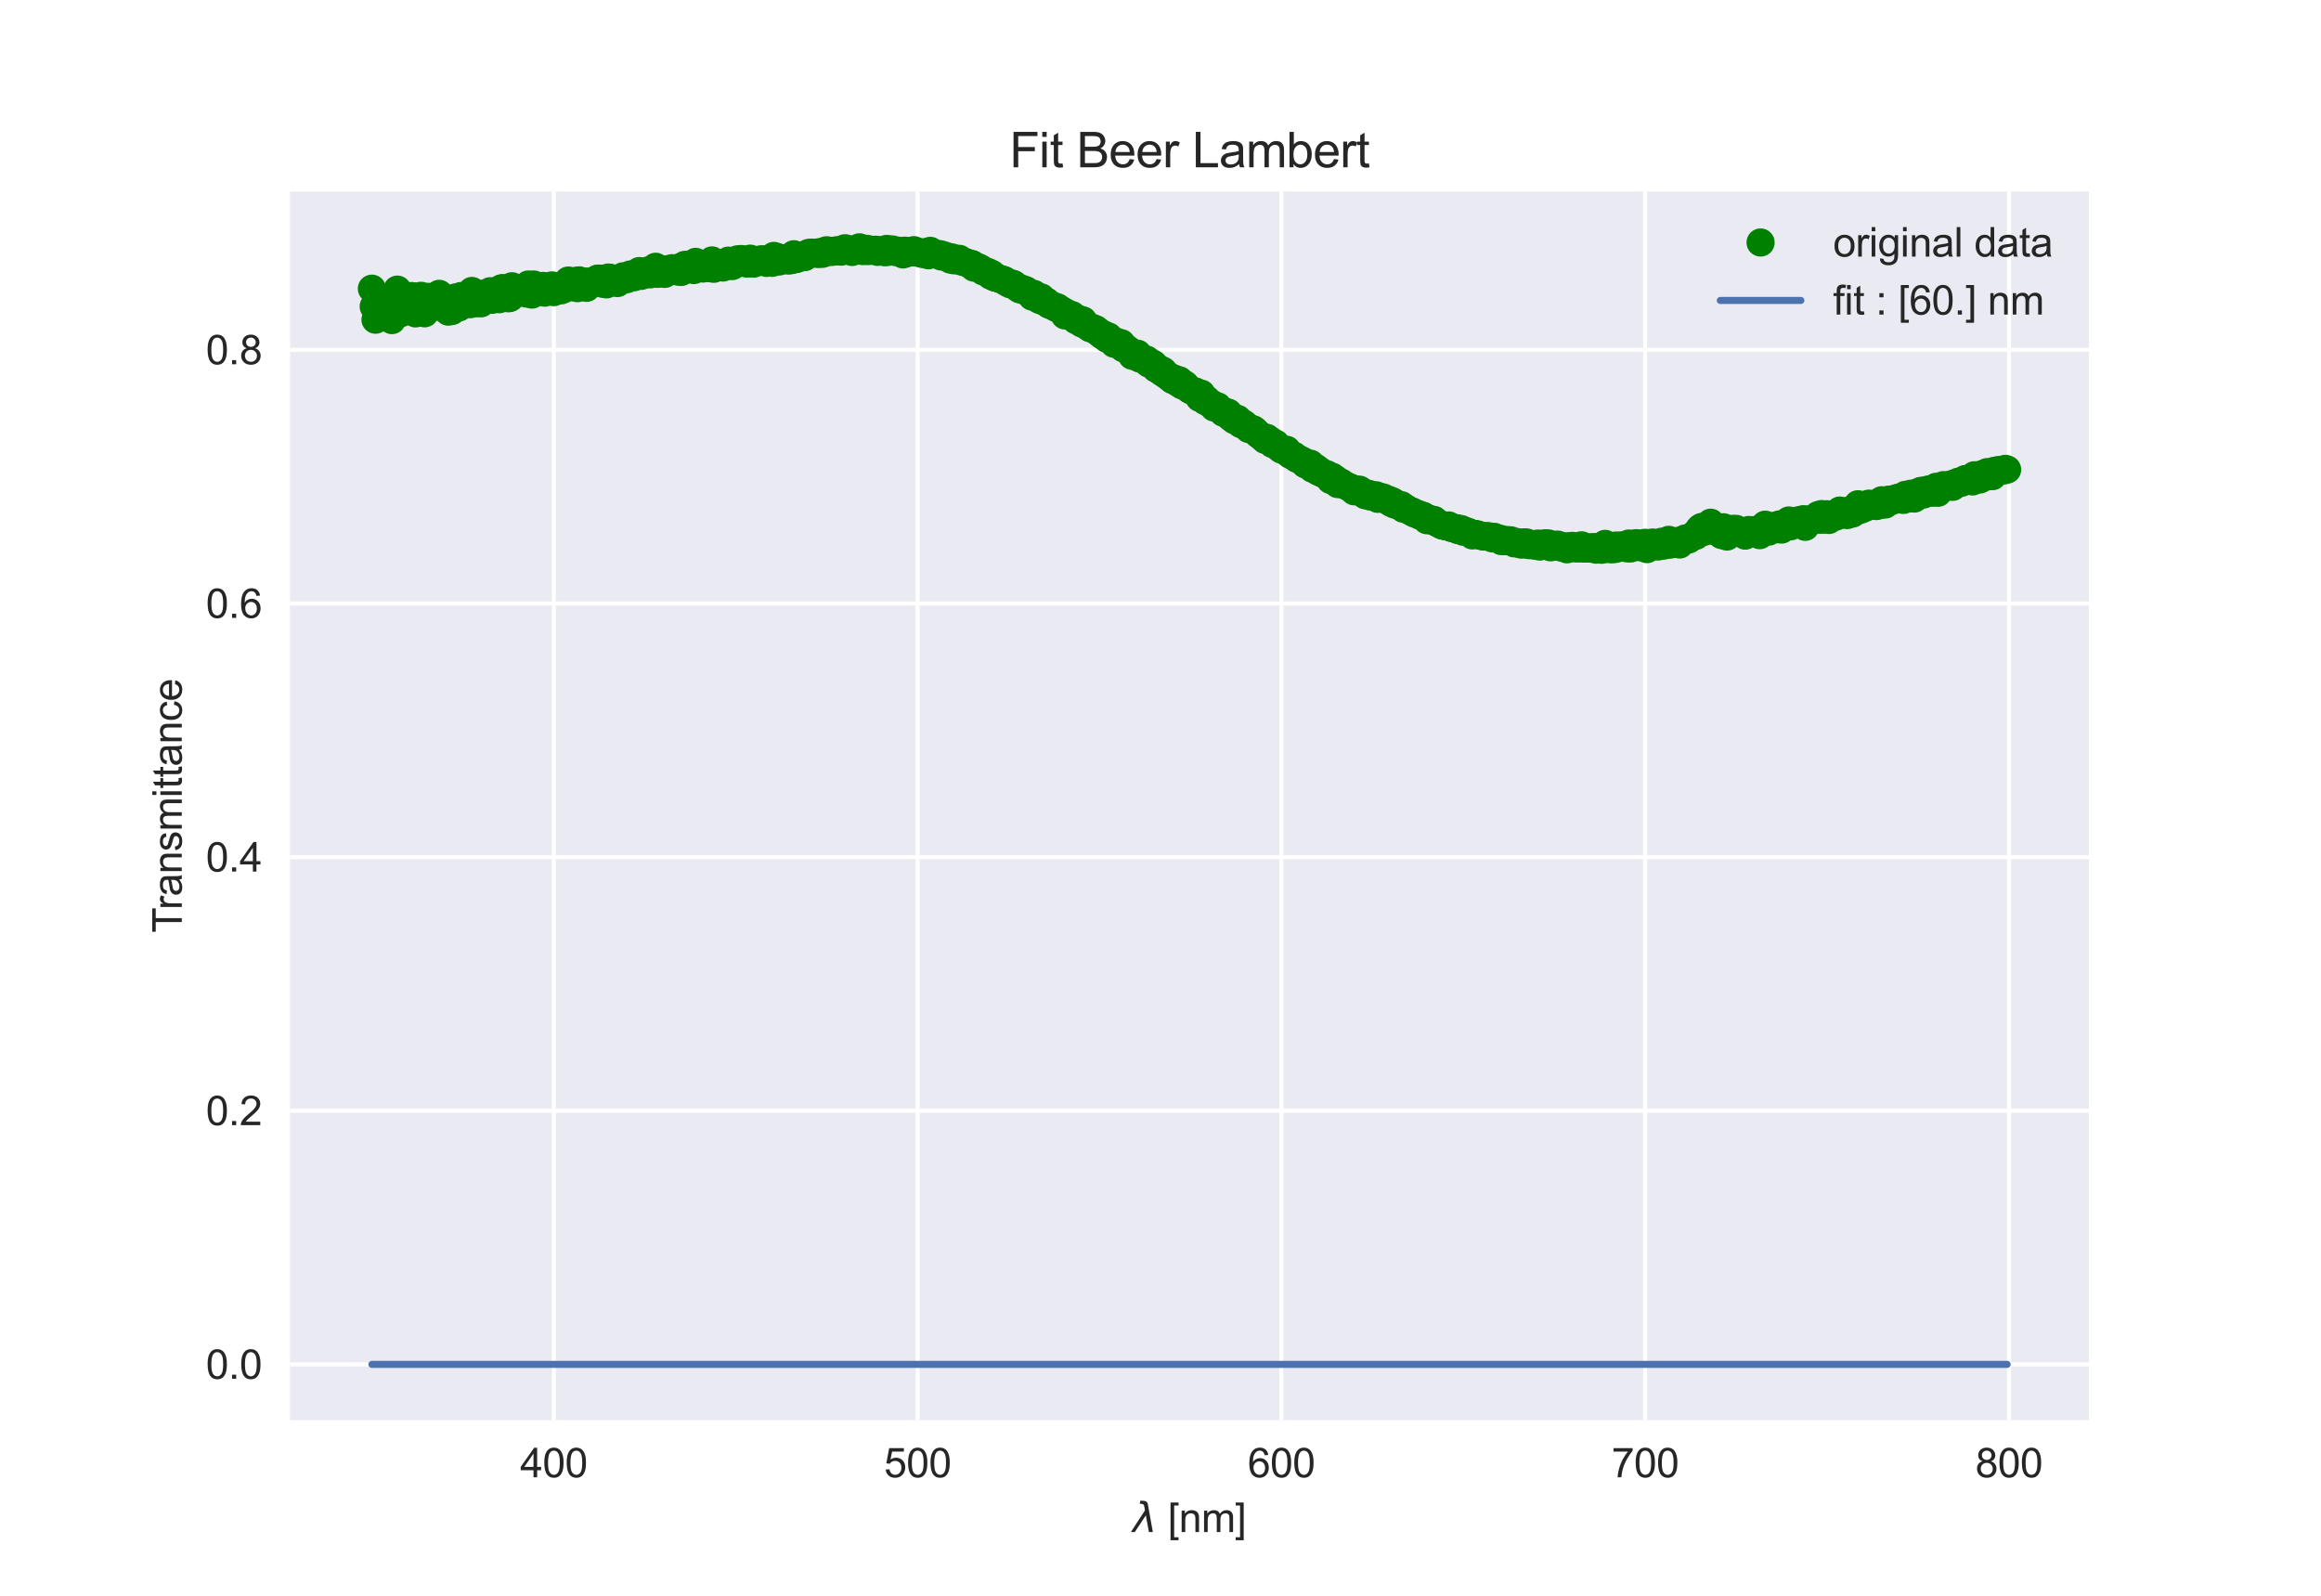 <?xml version="1.0" encoding="utf-8" standalone="no"?>
<!DOCTYPE svg PUBLIC "-//W3C//DTD SVG 1.1//EN"
  "http://www.w3.org/Graphics/SVG/1.1/DTD/svg11.dtd">
<svg xmlns:xlink="http://www.w3.org/1999/xlink" width="576pt" height="396pt" viewBox="0 0 576 396" xmlns="http://www.w3.org/2000/svg" version="1.1">
 <defs>
  <style type="text/css">*{stroke-linejoin: round; stroke-linecap: butt}</style>
 </defs>
 <g id="figure_1">
  <g id="patch_1">
   <path d="M 0 396 
L 576 396 
L 576 0 
L 0 0 
z
" style="fill: #ffffff"/>
  </g>
  <g id="axes_1">
   <g id="patch_2">
    <path d="M 72 352.44 
L 518.4 352.44 
L 518.4 47.52 
L 72 47.52 
z
" style="fill: #eaeaf2"/>
   </g>
   <g id="matplotlib.axis_1">
    <g id="xtick_1">
     <g id="line2d_1">
      <path d="M 137.432 352.44 
L 137.432 47.52 
" clip-path="url(#p68162c695c)" style="fill: none; stroke: #ffffff; stroke-linecap: round"/>
     </g>
     <g id="line2d_2"/>
     <g id="text_1">
      <!-- 400 -->
      <g style="fill: #262626" transform="translate(129.091 366.598) scale(0.1 -0.1)">
       <defs>
        <path id="ArialMT-34" d="M 2069 0 
L 2069 1097 
L 81 1097 
L 81 1613 
L 2172 4581 
L 2631 4581 
L 2631 1613 
L 3250 1613 
L 3250 1097 
L 2631 1097 
L 2631 0 
L 2069 0 
z
M 2069 1613 
L 2069 3678 
L 634 1613 
L 2069 1613 
z
" transform="scale(0.016)"/>
        <path id="ArialMT-30" d="M 266 2259 
Q 266 3072 433 3567 
Q 600 4063 929 4331 
Q 1259 4600 1759 4600 
Q 2128 4600 2406 4451 
Q 2684 4303 2865 4023 
Q 3047 3744 3150 3342 
Q 3253 2941 3253 2259 
Q 3253 1453 3087 958 
Q 2922 463 2592 192 
Q 2263 -78 1759 -78 
Q 1097 -78 719 397 
Q 266 969 266 2259 
z
M 844 2259 
Q 844 1131 1108 757 
Q 1372 384 1759 384 
Q 2147 384 2411 759 
Q 2675 1134 2675 2259 
Q 2675 3391 2411 3762 
Q 2147 4134 1753 4134 
Q 1366 4134 1134 3806 
Q 844 3388 844 2259 
z
" transform="scale(0.016)"/>
       </defs>
       <use xlink:href="#ArialMT-34"/>
       <use xlink:href="#ArialMT-30" x="55.615"/>
       <use xlink:href="#ArialMT-30" x="111.23"/>
      </g>
     </g>
    </g>
    <g id="xtick_2">
     <g id="line2d_3">
      <path d="M 227.714 352.44 
L 227.714 47.52 
" clip-path="url(#p68162c695c)" style="fill: none; stroke: #ffffff; stroke-linecap: round"/>
     </g>
     <g id="line2d_4"/>
     <g id="text_2">
      <!-- 500 -->
      <g style="fill: #262626" transform="translate(219.373 366.598) scale(0.1 -0.1)">
       <defs>
        <path id="ArialMT-35" d="M 266 1200 
L 856 1250 
Q 922 819 1161 601 
Q 1400 384 1738 384 
Q 2144 384 2425 690 
Q 2706 997 2706 1503 
Q 2706 1984 2436 2262 
Q 2166 2541 1728 2541 
Q 1456 2541 1237 2417 
Q 1019 2294 894 2097 
L 366 2166 
L 809 4519 
L 3088 4519 
L 3088 3981 
L 1259 3981 
L 1013 2750 
Q 1425 3038 1878 3038 
Q 2478 3038 2890 2622 
Q 3303 2206 3303 1553 
Q 3303 931 2941 478 
Q 2500 -78 1738 -78 
Q 1113 -78 717 272 
Q 322 622 266 1200 
z
" transform="scale(0.016)"/>
       </defs>
       <use xlink:href="#ArialMT-35"/>
       <use xlink:href="#ArialMT-30" x="55.615"/>
       <use xlink:href="#ArialMT-30" x="111.23"/>
      </g>
     </g>
    </g>
    <g id="xtick_3">
     <g id="line2d_5">
      <path d="M 317.996 352.44 
L 317.996 47.52 
" clip-path="url(#p68162c695c)" style="fill: none; stroke: #ffffff; stroke-linecap: round"/>
     </g>
     <g id="line2d_6"/>
     <g id="text_3">
      <!-- 600 -->
      <g style="fill: #262626" transform="translate(309.655 366.598) scale(0.1 -0.1)">
       <defs>
        <path id="ArialMT-36" d="M 3184 3459 
L 2625 3416 
Q 2550 3747 2413 3897 
Q 2184 4138 1850 4138 
Q 1581 4138 1378 3988 
Q 1113 3794 959 3422 
Q 806 3050 800 2363 
Q 1003 2672 1297 2822 
Q 1591 2972 1913 2972 
Q 2475 2972 2870 2558 
Q 3266 2144 3266 1488 
Q 3266 1056 3080 686 
Q 2894 316 2569 119 
Q 2244 -78 1831 -78 
Q 1128 -78 684 439 
Q 241 956 241 2144 
Q 241 3472 731 4075 
Q 1159 4600 1884 4600 
Q 2425 4600 2770 4297 
Q 3116 3994 3184 3459 
z
M 888 1484 
Q 888 1194 1011 928 
Q 1134 663 1356 523 
Q 1578 384 1822 384 
Q 2178 384 2434 671 
Q 2691 959 2691 1453 
Q 2691 1928 2437 2201 
Q 2184 2475 1800 2475 
Q 1419 2475 1153 2201 
Q 888 1928 888 1484 
z
" transform="scale(0.016)"/>
       </defs>
       <use xlink:href="#ArialMT-36"/>
       <use xlink:href="#ArialMT-30" x="55.615"/>
       <use xlink:href="#ArialMT-30" x="111.23"/>
      </g>
     </g>
    </g>
    <g id="xtick_4">
     <g id="line2d_7">
      <path d="M 408.278 352.44 
L 408.278 47.52 
" clip-path="url(#p68162c695c)" style="fill: none; stroke: #ffffff; stroke-linecap: round"/>
     </g>
     <g id="line2d_8"/>
     <g id="text_4">
      <!-- 700 -->
      <g style="fill: #262626" transform="translate(399.937 366.598) scale(0.1 -0.1)">
       <defs>
        <path id="ArialMT-37" d="M 303 3981 
L 303 4522 
L 3269 4522 
L 3269 4084 
Q 2831 3619 2401 2847 
Q 1972 2075 1738 1259 
Q 1569 684 1522 0 
L 944 0 
Q 953 541 1156 1306 
Q 1359 2072 1739 2783 
Q 2119 3494 2547 3981 
L 303 3981 
z
" transform="scale(0.016)"/>
       </defs>
       <use xlink:href="#ArialMT-37"/>
       <use xlink:href="#ArialMT-30" x="55.615"/>
       <use xlink:href="#ArialMT-30" x="111.23"/>
      </g>
     </g>
    </g>
    <g id="xtick_5">
     <g id="line2d_9">
      <path d="M 498.561 352.44 
L 498.561 47.52 
" clip-path="url(#p68162c695c)" style="fill: none; stroke: #ffffff; stroke-linecap: round"/>
     </g>
     <g id="line2d_10"/>
     <g id="text_5">
      <!-- 800 -->
      <g style="fill: #262626" transform="translate(490.219 366.598) scale(0.1 -0.1)">
       <defs>
        <path id="ArialMT-38" d="M 1131 2484 
Q 781 2613 612 2850 
Q 444 3088 444 3419 
Q 444 3919 803 4259 
Q 1163 4600 1759 4600 
Q 2359 4600 2725 4251 
Q 3091 3903 3091 3403 
Q 3091 3084 2923 2848 
Q 2756 2613 2416 2484 
Q 2838 2347 3058 2040 
Q 3278 1734 3278 1309 
Q 3278 722 2862 322 
Q 2447 -78 1769 -78 
Q 1091 -78 675 323 
Q 259 725 259 1325 
Q 259 1772 486 2073 
Q 713 2375 1131 2484 
z
M 1019 3438 
Q 1019 3113 1228 2906 
Q 1438 2700 1772 2700 
Q 2097 2700 2305 2904 
Q 2513 3109 2513 3406 
Q 2513 3716 2298 3927 
Q 2084 4138 1766 4138 
Q 1444 4138 1231 3931 
Q 1019 3725 1019 3438 
z
M 838 1322 
Q 838 1081 952 856 
Q 1066 631 1291 507 
Q 1516 384 1775 384 
Q 2178 384 2440 643 
Q 2703 903 2703 1303 
Q 2703 1709 2433 1975 
Q 2163 2241 1756 2241 
Q 1359 2241 1098 1978 
Q 838 1716 838 1322 
z
" transform="scale(0.016)"/>
       </defs>
       <use xlink:href="#ArialMT-38"/>
       <use xlink:href="#ArialMT-30" x="55.615"/>
       <use xlink:href="#ArialMT-30" x="111.23"/>
      </g>
     </g>
    </g>
    <g id="text_6">
     <!-- $\lambda$ [nm] -->
     <g style="fill: #262626" transform="translate(281.1 380.185) scale(0.1 -0.1)">
      <defs>
       <path id="DejaVuSans-Oblique-3bb" d="M 2350 4316 
L 3125 0 
L 2516 0 
L 2038 2588 
L 328 0 
L -281 0 
L 1903 3356 
L 1794 3975 
Q 1725 4369 1391 4369 
L 1091 4369 
L 1184 4863 
L 1550 4856 
Q 2253 4847 2350 4316 
z
" transform="scale(0.016)"/>
       <path id="ArialMT-20" transform="scale(0.016)"/>
       <path id="ArialMT-5b" d="M 434 -1272 
L 434 4581 
L 1675 4581 
L 1675 4116 
L 997 4116 
L 997 -806 
L 1675 -806 
L 1675 -1272 
L 434 -1272 
z
" transform="scale(0.016)"/>
       <path id="ArialMT-6e" d="M 422 0 
L 422 3319 
L 928 3319 
L 928 2847 
Q 1294 3394 1984 3394 
Q 2284 3394 2536 3286 
Q 2788 3178 2913 3003 
Q 3038 2828 3088 2588 
Q 3119 2431 3119 2041 
L 3119 0 
L 2556 0 
L 2556 2019 
Q 2556 2363 2490 2533 
Q 2425 2703 2258 2804 
Q 2091 2906 1866 2906 
Q 1506 2906 1245 2678 
Q 984 2450 984 1813 
L 984 0 
L 422 0 
z
" transform="scale(0.016)"/>
       <path id="ArialMT-6d" d="M 422 0 
L 422 3319 
L 925 3319 
L 925 2853 
Q 1081 3097 1340 3245 
Q 1600 3394 1931 3394 
Q 2300 3394 2536 3241 
Q 2772 3088 2869 2813 
Q 3263 3394 3894 3394 
Q 4388 3394 4653 3120 
Q 4919 2847 4919 2278 
L 4919 0 
L 4359 0 
L 4359 2091 
Q 4359 2428 4304 2576 
Q 4250 2725 4106 2815 
Q 3963 2906 3769 2906 
Q 3419 2906 3187 2673 
Q 2956 2441 2956 1928 
L 2956 0 
L 2394 0 
L 2394 2156 
Q 2394 2531 2256 2718 
Q 2119 2906 1806 2906 
Q 1569 2906 1367 2781 
Q 1166 2656 1075 2415 
Q 984 2175 984 1722 
L 984 0 
L 422 0 
z
" transform="scale(0.016)"/>
       <path id="ArialMT-5d" d="M 1363 -1272 
L 122 -1272 
L 122 -806 
L 800 -806 
L 800 4116 
L 122 4116 
L 122 4581 
L 1363 4581 
L 1363 -1272 
z
" transform="scale(0.016)"/>
      </defs>
      <use xlink:href="#DejaVuSans-Oblique-3bb" transform="translate(0 0.016)"/>
      <use xlink:href="#ArialMT-20" transform="translate(59.18 0.016)"/>
      <use xlink:href="#ArialMT-5b" transform="translate(86.963 0.016)"/>
      <use xlink:href="#ArialMT-6e" transform="translate(114.746 0.016)"/>
      <use xlink:href="#ArialMT-6d" transform="translate(170.361 0.016)"/>
      <use xlink:href="#ArialMT-5d" transform="translate(253.662 0.016)"/>
     </g>
    </g>
   </g>
   <g id="matplotlib.axis_2">
    <g id="ytick_1">
     <g id="line2d_11">
      <path d="M 72 338.58 
L 518.4 338.58 
" clip-path="url(#p68162c695c)" style="fill: none; stroke: #ffffff; stroke-linecap: round"/>
     </g>
     <g id="line2d_12"/>
     <g id="text_7">
      <!-- 0.0 -->
      <g style="fill: #262626" transform="translate(51.1 342.159) scale(0.1 -0.1)">
       <defs>
        <path id="ArialMT-2e" d="M 581 0 
L 581 641 
L 1222 641 
L 1222 0 
L 581 0 
z
" transform="scale(0.016)"/>
       </defs>
       <use xlink:href="#ArialMT-30"/>
       <use xlink:href="#ArialMT-2e" x="55.615"/>
       <use xlink:href="#ArialMT-30" x="83.398"/>
      </g>
     </g>
    </g>
    <g id="ytick_2">
     <g id="line2d_13">
      <path d="M 72 275.639 
L 518.4 275.639 
" clip-path="url(#p68162c695c)" style="fill: none; stroke: #ffffff; stroke-linecap: round"/>
     </g>
     <g id="line2d_14"/>
     <g id="text_8">
      <!-- 0.2 -->
      <g style="fill: #262626" transform="translate(51.1 279.218) scale(0.1 -0.1)">
       <defs>
        <path id="ArialMT-32" d="M 3222 541 
L 3222 0 
L 194 0 
Q 188 203 259 391 
Q 375 700 629 1000 
Q 884 1300 1366 1694 
Q 2113 2306 2375 2664 
Q 2638 3022 2638 3341 
Q 2638 3675 2398 3904 
Q 2159 4134 1775 4134 
Q 1369 4134 1125 3890 
Q 881 3647 878 3216 
L 300 3275 
Q 359 3922 746 4261 
Q 1134 4600 1788 4600 
Q 2447 4600 2831 4234 
Q 3216 3869 3216 3328 
Q 3216 3053 3103 2787 
Q 2991 2522 2730 2228 
Q 2469 1934 1863 1422 
Q 1356 997 1212 845 
Q 1069 694 975 541 
L 3222 541 
z
" transform="scale(0.016)"/>
       </defs>
       <use xlink:href="#ArialMT-30"/>
       <use xlink:href="#ArialMT-2e" x="55.615"/>
       <use xlink:href="#ArialMT-32" x="83.398"/>
      </g>
     </g>
    </g>
    <g id="ytick_3">
     <g id="line2d_15">
      <path d="M 72 212.698 
L 518.4 212.698 
" clip-path="url(#p68162c695c)" style="fill: none; stroke: #ffffff; stroke-linecap: round"/>
     </g>
     <g id="line2d_16"/>
     <g id="text_9">
      <!-- 0.4 -->
      <g style="fill: #262626" transform="translate(51.1 216.277) scale(0.1 -0.1)">
       <use xlink:href="#ArialMT-30"/>
       <use xlink:href="#ArialMT-2e" x="55.615"/>
       <use xlink:href="#ArialMT-34" x="83.398"/>
      </g>
     </g>
    </g>
    <g id="ytick_4">
     <g id="line2d_17">
      <path d="M 72 149.757 
L 518.4 149.757 
" clip-path="url(#p68162c695c)" style="fill: none; stroke: #ffffff; stroke-linecap: round"/>
     </g>
     <g id="line2d_18"/>
     <g id="text_10">
      <!-- 0.6 -->
      <g style="fill: #262626" transform="translate(51.1 153.336) scale(0.1 -0.1)">
       <use xlink:href="#ArialMT-30"/>
       <use xlink:href="#ArialMT-2e" x="55.615"/>
       <use xlink:href="#ArialMT-36" x="83.398"/>
      </g>
     </g>
    </g>
    <g id="ytick_5">
     <g id="line2d_19">
      <path d="M 72 86.817 
L 518.4 86.817 
" clip-path="url(#p68162c695c)" style="fill: none; stroke: #ffffff; stroke-linecap: round"/>
     </g>
     <g id="line2d_20"/>
     <g id="text_11">
      <!-- 0.8 -->
      <g style="fill: #262626" transform="translate(51.1 90.396) scale(0.1 -0.1)">
       <use xlink:href="#ArialMT-30"/>
       <use xlink:href="#ArialMT-2e" x="55.615"/>
       <use xlink:href="#ArialMT-38" x="83.398"/>
      </g>
     </g>
    </g>
    <g id="text_12">
     <!-- Transmittance -->
     <g style="fill: #262626" transform="translate(45.112 231.468) rotate(-90) scale(0.1 -0.1)">
      <defs>
       <path id="ArialMT-54" d="M 1659 0 
L 1659 4041 
L 150 4041 
L 150 4581 
L 3781 4581 
L 3781 4041 
L 2266 4041 
L 2266 0 
L 1659 0 
z
" transform="scale(0.016)"/>
       <path id="ArialMT-72" d="M 416 0 
L 416 3319 
L 922 3319 
L 922 2816 
Q 1116 3169 1280 3281 
Q 1444 3394 1641 3394 
Q 1925 3394 2219 3213 
L 2025 2691 
Q 1819 2813 1613 2813 
Q 1428 2813 1281 2702 
Q 1134 2591 1072 2394 
Q 978 2094 978 1738 
L 978 0 
L 416 0 
z
" transform="scale(0.016)"/>
       <path id="ArialMT-61" d="M 2588 409 
Q 2275 144 1986 34 
Q 1697 -75 1366 -75 
Q 819 -75 525 192 
Q 231 459 231 875 
Q 231 1119 342 1320 
Q 453 1522 633 1644 
Q 813 1766 1038 1828 
Q 1203 1872 1538 1913 
Q 2219 1994 2541 2106 
Q 2544 2222 2544 2253 
Q 2544 2597 2384 2738 
Q 2169 2928 1744 2928 
Q 1347 2928 1158 2789 
Q 969 2650 878 2297 
L 328 2372 
Q 403 2725 575 2942 
Q 747 3159 1072 3276 
Q 1397 3394 1825 3394 
Q 2250 3394 2515 3294 
Q 2781 3194 2906 3042 
Q 3031 2891 3081 2659 
Q 3109 2516 3109 2141 
L 3109 1391 
Q 3109 606 3145 398 
Q 3181 191 3288 0 
L 2700 0 
Q 2613 175 2588 409 
z
M 2541 1666 
Q 2234 1541 1622 1453 
Q 1275 1403 1131 1340 
Q 988 1278 909 1158 
Q 831 1038 831 891 
Q 831 666 1001 516 
Q 1172 366 1500 366 
Q 1825 366 2078 508 
Q 2331 650 2450 897 
Q 2541 1088 2541 1459 
L 2541 1666 
z
" transform="scale(0.016)"/>
       <path id="ArialMT-73" d="M 197 991 
L 753 1078 
Q 800 744 1014 566 
Q 1228 388 1613 388 
Q 2000 388 2187 545 
Q 2375 703 2375 916 
Q 2375 1106 2209 1216 
Q 2094 1291 1634 1406 
Q 1016 1563 777 1677 
Q 538 1791 414 1992 
Q 291 2194 291 2438 
Q 291 2659 392 2848 
Q 494 3038 669 3163 
Q 800 3259 1026 3326 
Q 1253 3394 1513 3394 
Q 1903 3394 2198 3281 
Q 2494 3169 2634 2976 
Q 2775 2784 2828 2463 
L 2278 2388 
Q 2241 2644 2061 2787 
Q 1881 2931 1553 2931 
Q 1166 2931 1000 2803 
Q 834 2675 834 2503 
Q 834 2394 903 2306 
Q 972 2216 1119 2156 
Q 1203 2125 1616 2013 
Q 2213 1853 2448 1751 
Q 2684 1650 2818 1456 
Q 2953 1263 2953 975 
Q 2953 694 2789 445 
Q 2625 197 2315 61 
Q 2006 -75 1616 -75 
Q 969 -75 630 194 
Q 291 463 197 991 
z
" transform="scale(0.016)"/>
       <path id="ArialMT-69" d="M 425 3934 
L 425 4581 
L 988 4581 
L 988 3934 
L 425 3934 
z
M 425 0 
L 425 3319 
L 988 3319 
L 988 0 
L 425 0 
z
" transform="scale(0.016)"/>
       <path id="ArialMT-74" d="M 1650 503 
L 1731 6 
Q 1494 -44 1306 -44 
Q 1000 -44 831 53 
Q 663 150 594 308 
Q 525 466 525 972 
L 525 2881 
L 113 2881 
L 113 3319 
L 525 3319 
L 525 4141 
L 1084 4478 
L 1084 3319 
L 1650 3319 
L 1650 2881 
L 1084 2881 
L 1084 941 
Q 1084 700 1114 631 
Q 1144 563 1211 522 
Q 1278 481 1403 481 
Q 1497 481 1650 503 
z
" transform="scale(0.016)"/>
       <path id="ArialMT-63" d="M 2588 1216 
L 3141 1144 
Q 3050 572 2676 248 
Q 2303 -75 1759 -75 
Q 1078 -75 664 370 
Q 250 816 250 1647 
Q 250 2184 428 2587 
Q 606 2991 970 3192 
Q 1334 3394 1763 3394 
Q 2303 3394 2647 3120 
Q 2991 2847 3088 2344 
L 2541 2259 
Q 2463 2594 2264 2762 
Q 2066 2931 1784 2931 
Q 1359 2931 1093 2626 
Q 828 2322 828 1663 
Q 828 994 1084 691 
Q 1341 388 1753 388 
Q 2084 388 2306 591 
Q 2528 794 2588 1216 
z
" transform="scale(0.016)"/>
       <path id="ArialMT-65" d="M 2694 1069 
L 3275 997 
Q 3138 488 2766 206 
Q 2394 -75 1816 -75 
Q 1088 -75 661 373 
Q 234 822 234 1631 
Q 234 2469 665 2931 
Q 1097 3394 1784 3394 
Q 2450 3394 2872 2941 
Q 3294 2488 3294 1666 
Q 3294 1616 3291 1516 
L 816 1516 
Q 847 969 1125 678 
Q 1403 388 1819 388 
Q 2128 388 2347 550 
Q 2566 713 2694 1069 
z
M 847 1978 
L 2700 1978 
Q 2663 2397 2488 2606 
Q 2219 2931 1791 2931 
Q 1403 2931 1139 2672 
Q 875 2413 847 1978 
z
" transform="scale(0.016)"/>
      </defs>
      <use xlink:href="#ArialMT-54"/>
      <use xlink:href="#ArialMT-72" x="57.334"/>
      <use xlink:href="#ArialMT-61" x="90.635"/>
      <use xlink:href="#ArialMT-6e" x="146.25"/>
      <use xlink:href="#ArialMT-73" x="201.865"/>
      <use xlink:href="#ArialMT-6d" x="251.865"/>
      <use xlink:href="#ArialMT-69" x="335.166"/>
      <use xlink:href="#ArialMT-74" x="357.383"/>
      <use xlink:href="#ArialMT-74" x="385.166"/>
      <use xlink:href="#ArialMT-61" x="412.949"/>
      <use xlink:href="#ArialMT-6e" x="468.564"/>
      <use xlink:href="#ArialMT-63" x="524.18"/>
      <use xlink:href="#ArialMT-65" x="574.18"/>
     </g>
    </g>
   </g>
   <g id="line2d_21">
    <defs>
     <path id="m6effdd12fe" d="M 0 3.5 
C 0.928 3.5 1.819 3.131 2.475 2.475 
C 3.131 1.819 3.5 0.928 3.5 0 
C 3.5 -0.928 3.131 -1.819 2.475 -2.475 
C 1.819 -3.131 0.928 -3.5 0 -3.5 
C -0.928 -3.5 -1.819 -3.131 -2.475 -2.475 
C -3.131 -1.819 -3.5 -0.928 -3.5 0 
C -3.5 0.928 -3.131 1.819 -2.475 2.475 
C -1.819 3.131 -0.928 3.5 0 3.5 
z
"/>
    </defs>
    <g clip-path="url(#p68162c695c)">
     <use xlink:href="#m6effdd12fe" x="498.109" y="116.528" style="fill: #008000"/>
     <use xlink:href="#m6effdd12fe" x="497.658" y="116.351" style="fill: #008000"/>
     <use xlink:href="#m6effdd12fe" x="497.206" y="116.76" style="fill: #008000"/>
     <use xlink:href="#m6effdd12fe" x="496.755" y="116.801" style="fill: #008000"/>
     <use xlink:href="#m6effdd12fe" x="496.303" y="116.723" style="fill: #008000"/>
     <use xlink:href="#m6effdd12fe" x="495.852" y="116.661" style="fill: #008000"/>
     <use xlink:href="#m6effdd12fe" x="495.401" y="117.094" style="fill: #008000"/>
     <use xlink:href="#m6effdd12fe" x="494.949" y="116.837" style="fill: #008000"/>
     <use xlink:href="#m6effdd12fe" x="494.498" y="118.155" style="fill: #008000"/>
     <use xlink:href="#m6effdd12fe" x="494.046" y="118.096" style="fill: #008000"/>
     <use xlink:href="#m6effdd12fe" x="493.595" y="117.69" style="fill: #008000"/>
     <use xlink:href="#m6effdd12fe" x="493.144" y="117.164" style="fill: #008000"/>
     <use xlink:href="#m6effdd12fe" x="492.692" y="118.351" style="fill: #008000"/>
     <use xlink:href="#m6effdd12fe" x="492.241" y="117.865" style="fill: #008000"/>
     <use xlink:href="#m6effdd12fe" x="491.789" y="117.697" style="fill: #008000"/>
     <use xlink:href="#m6effdd12fe" x="491.338" y="118.983" style="fill: #008000"/>
     <use xlink:href="#m6effdd12fe" x="490.887" y="118.202" style="fill: #008000"/>
     <use xlink:href="#m6effdd12fe" x="490.435" y="118.532" style="fill: #008000"/>
     <use xlink:href="#m6effdd12fe" x="489.984" y="117.939" style="fill: #008000"/>
     <use xlink:href="#m6effdd12fe" x="489.532" y="119.471" style="fill: #008000"/>
     <use xlink:href="#m6effdd12fe" x="489.081" y="119.009" style="fill: #008000"/>
     <use xlink:href="#m6effdd12fe" x="488.629" y="118.783" style="fill: #008000"/>
     <use xlink:href="#m6effdd12fe" x="488.178" y="119.243" style="fill: #008000"/>
     <use xlink:href="#m6effdd12fe" x="487.727" y="118.871" style="fill: #008000"/>
     <use xlink:href="#m6effdd12fe" x="487.275" y="119.252" style="fill: #008000"/>
     <use xlink:href="#m6effdd12fe" x="486.824" y="119.785" style="fill: #008000"/>
     <use xlink:href="#m6effdd12fe" x="486.372" y="119.495" style="fill: #008000"/>
     <use xlink:href="#m6effdd12fe" x="485.921" y="119.577" style="fill: #008000"/>
     <use xlink:href="#m6effdd12fe" x="485.47" y="120.228" style="fill: #008000"/>
     <use xlink:href="#m6effdd12fe" x="485.018" y="119.942" style="fill: #008000"/>
     <use xlink:href="#m6effdd12fe" x="484.567" y="120.817" style="fill: #008000"/>
     <use xlink:href="#m6effdd12fe" x="484.115" y="120.222" style="fill: #008000"/>
     <use xlink:href="#m6effdd12fe" x="483.664" y="120.496" style="fill: #008000"/>
     <use xlink:href="#m6effdd12fe" x="483.213" y="120.627" style="fill: #008000"/>
     <use xlink:href="#m6effdd12fe" x="482.761" y="120.601" style="fill: #008000"/>
     <use xlink:href="#m6effdd12fe" x="482.31" y="120.391" style="fill: #008000"/>
     <use xlink:href="#m6effdd12fe" x="481.858" y="121.018" style="fill: #008000"/>
     <use xlink:href="#m6effdd12fe" x="481.407" y="120.948" style="fill: #008000"/>
     <use xlink:href="#m6effdd12fe" x="480.955" y="122.282" style="fill: #008000"/>
     <use xlink:href="#m6effdd12fe" x="480.504" y="120.799" style="fill: #008000"/>
     <use xlink:href="#m6effdd12fe" x="480.053" y="121.58" style="fill: #008000"/>
     <use xlink:href="#m6effdd12fe" x="479.601" y="122.282" style="fill: #008000"/>
     <use xlink:href="#m6effdd12fe" x="479.15" y="121.547" style="fill: #008000"/>
     <use xlink:href="#m6effdd12fe" x="478.698" y="121.464" style="fill: #008000"/>
     <use xlink:href="#m6effdd12fe" x="478.247" y="121.585" style="fill: #008000"/>
     <use xlink:href="#m6effdd12fe" x="477.796" y="122.032" style="fill: #008000"/>
     <use xlink:href="#m6effdd12fe" x="477.344" y="122.729" style="fill: #008000"/>
     <use xlink:href="#m6effdd12fe" x="476.893" y="121.782" style="fill: #008000"/>
     <use xlink:href="#m6effdd12fe" x="476.441" y="121.942" style="fill: #008000"/>
     <use xlink:href="#m6effdd12fe" x="475.99" y="122.31" style="fill: #008000"/>
     <use xlink:href="#m6effdd12fe" x="475.539" y="122.342" style="fill: #008000"/>
     <use xlink:href="#m6effdd12fe" x="475.087" y="123.714" style="fill: #008000"/>
     <use xlink:href="#m6effdd12fe" x="474.636" y="123.568" style="fill: #008000"/>
     <use xlink:href="#m6effdd12fe" x="474.184" y="122.527" style="fill: #008000"/>
     <use xlink:href="#m6effdd12fe" x="473.733" y="123.616" style="fill: #008000"/>
     <use xlink:href="#m6effdd12fe" x="473.282" y="123.135" style="fill: #008000"/>
     <use xlink:href="#m6effdd12fe" x="472.83" y="122.8" style="fill: #008000"/>
     <use xlink:href="#m6effdd12fe" x="472.379" y="124.058" style="fill: #008000"/>
     <use xlink:href="#m6effdd12fe" x="471.927" y="123.39" style="fill: #008000"/>
     <use xlink:href="#m6effdd12fe" x="471.476" y="123.503" style="fill: #008000"/>
     <use xlink:href="#m6effdd12fe" x="471.024" y="123.567" style="fill: #008000"/>
     <use xlink:href="#m6effdd12fe" x="470.573" y="123.647" style="fill: #008000"/>
     <use xlink:href="#m6effdd12fe" x="470.122" y="123.92" style="fill: #008000"/>
     <use xlink:href="#m6effdd12fe" x="469.67" y="124.233" style="fill: #008000"/>
     <use xlink:href="#m6effdd12fe" x="469.219" y="124.328" style="fill: #008000"/>
     <use xlink:href="#m6effdd12fe" x="468.767" y="123.989" style="fill: #008000"/>
     <use xlink:href="#m6effdd12fe" x="468.316" y="124.542" style="fill: #008000"/>
     <use xlink:href="#m6effdd12fe" x="467.865" y="125.202" style="fill: #008000"/>
     <use xlink:href="#m6effdd12fe" x="467.413" y="124.849" style="fill: #008000"/>
     <use xlink:href="#m6effdd12fe" x="466.962" y="124.145" style="fill: #008000"/>
     <use xlink:href="#m6effdd12fe" x="466.51" y="125.31" style="fill: #008000"/>
     <use xlink:href="#m6effdd12fe" x="466.059" y="125.432" style="fill: #008000"/>
     <use xlink:href="#m6effdd12fe" x="465.608" y="125.583" style="fill: #008000"/>
     <use xlink:href="#m6effdd12fe" x="465.156" y="125.057" style="fill: #008000"/>
     <use xlink:href="#m6effdd12fe" x="464.705" y="125.271" style="fill: #008000"/>
     <use xlink:href="#m6effdd12fe" x="464.253" y="125.589" style="fill: #008000"/>
     <use xlink:href="#m6effdd12fe" x="463.802" y="124.984" style="fill: #008000"/>
     <use xlink:href="#m6effdd12fe" x="463.35" y="125.685" style="fill: #008000"/>
     <use xlink:href="#m6effdd12fe" x="462.899" y="126.001" style="fill: #008000"/>
     <use xlink:href="#m6effdd12fe" x="462.448" y="125.331" style="fill: #008000"/>
     <use xlink:href="#m6effdd12fe" x="461.996" y="126.375" style="fill: #008000"/>
     <use xlink:href="#m6effdd12fe" x="461.545" y="126.527" style="fill: #008000"/>
     <use xlink:href="#m6effdd12fe" x="461.093" y="125.136" style="fill: #008000"/>
     <use xlink:href="#m6effdd12fe" x="460.642" y="126.781" style="fill: #008000"/>
     <use xlink:href="#m6effdd12fe" x="460.191" y="126.92" style="fill: #008000"/>
     <use xlink:href="#m6effdd12fe" x="459.739" y="127.451" style="fill: #008000"/>
     <use xlink:href="#m6effdd12fe" x="459.288" y="126.915" style="fill: #008000"/>
     <use xlink:href="#m6effdd12fe" x="458.836" y="126.682" style="fill: #008000"/>
     <use xlink:href="#m6effdd12fe" x="458.385" y="127.821" style="fill: #008000"/>
     <use xlink:href="#m6effdd12fe" x="457.934" y="127.293" style="fill: #008000"/>
     <use xlink:href="#m6effdd12fe" x="457.482" y="127.584" style="fill: #008000"/>
     <use xlink:href="#m6effdd12fe" x="457.031" y="127.242" style="fill: #008000"/>
     <use xlink:href="#m6effdd12fe" x="456.579" y="126.701" style="fill: #008000"/>
     <use xlink:href="#m6effdd12fe" x="456.128" y="127.345" style="fill: #008000"/>
     <use xlink:href="#m6effdd12fe" x="455.676" y="128.182" style="fill: #008000"/>
     <use xlink:href="#m6effdd12fe" x="455.225" y="127.775" style="fill: #008000"/>
     <use xlink:href="#m6effdd12fe" x="454.774" y="127.862" style="fill: #008000"/>
     <use xlink:href="#m6effdd12fe" x="454.322" y="127.922" style="fill: #008000"/>
     <use xlink:href="#m6effdd12fe" x="453.871" y="129.035" style="fill: #008000"/>
     <use xlink:href="#m6effdd12fe" x="453.419" y="127.615" style="fill: #008000"/>
     <use xlink:href="#m6effdd12fe" x="452.968" y="127.829" style="fill: #008000"/>
     <use xlink:href="#m6effdd12fe" x="452.517" y="128.934" style="fill: #008000"/>
     <use xlink:href="#m6effdd12fe" x="452.065" y="127.57" style="fill: #008000"/>
     <use xlink:href="#m6effdd12fe" x="451.614" y="128.968" style="fill: #008000"/>
     <use xlink:href="#m6effdd12fe" x="451.162" y="127.841" style="fill: #008000"/>
     <use xlink:href="#m6effdd12fe" x="450.711" y="128.597" style="fill: #008000"/>
     <use xlink:href="#m6effdd12fe" x="450.26" y="129.058" style="fill: #008000"/>
     <use xlink:href="#m6effdd12fe" x="449.808" y="128.901" style="fill: #008000"/>
     <use xlink:href="#m6effdd12fe" x="449.357" y="128.968" style="fill: #008000"/>
     <use xlink:href="#m6effdd12fe" x="448.905" y="129.171" style="fill: #008000"/>
     <use xlink:href="#m6effdd12fe" x="448.454" y="128.934" style="fill: #008000"/>
     <use xlink:href="#m6effdd12fe" x="448.003" y="130.735" style="fill: #008000"/>
     <use xlink:href="#m6effdd12fe" x="447.551" y="128.856" style="fill: #008000"/>
     <use xlink:href="#m6effdd12fe" x="447.1" y="128.991" style="fill: #008000"/>
     <use xlink:href="#m6effdd12fe" x="446.648" y="129.845" style="fill: #008000"/>
     <use xlink:href="#m6effdd12fe" x="446.197" y="129.147" style="fill: #008000"/>
     <use xlink:href="#m6effdd12fe" x="445.745" y="129.855" style="fill: #008000"/>
     <use xlink:href="#m6effdd12fe" x="445.294" y="129.452" style="fill: #008000"/>
     <use xlink:href="#m6effdd12fe" x="444.843" y="129.955" style="fill: #008000"/>
     <use xlink:href="#m6effdd12fe" x="444.391" y="130.605" style="fill: #008000"/>
     <use xlink:href="#m6effdd12fe" x="443.94" y="129.159" style="fill: #008000"/>
     <use xlink:href="#m6effdd12fe" x="443.488" y="129.854" style="fill: #008000"/>
     <use xlink:href="#m6effdd12fe" x="443.037" y="130.659" style="fill: #008000"/>
     <use xlink:href="#m6effdd12fe" x="442.586" y="130.276" style="fill: #008000"/>
     <use xlink:href="#m6effdd12fe" x="442.134" y="131.411" style="fill: #008000"/>
     <use xlink:href="#m6effdd12fe" x="441.683" y="130.132" style="fill: #008000"/>
     <use xlink:href="#m6effdd12fe" x="441.231" y="131.337" style="fill: #008000"/>
     <use xlink:href="#m6effdd12fe" x="440.78" y="130.388" style="fill: #008000"/>
     <use xlink:href="#m6effdd12fe" x="440.329" y="130.847" style="fill: #008000"/>
     <use xlink:href="#m6effdd12fe" x="439.877" y="131.137" style="fill: #008000"/>
     <use xlink:href="#m6effdd12fe" x="439.426" y="130.854" style="fill: #008000"/>
     <use xlink:href="#m6effdd12fe" x="438.974" y="131.912" style="fill: #008000"/>
     <use xlink:href="#m6effdd12fe" x="438.523" y="131.377" style="fill: #008000"/>
     <use xlink:href="#m6effdd12fe" x="438.071" y="130.199" style="fill: #008000"/>
     <use xlink:href="#m6effdd12fe" x="437.62" y="131.109" style="fill: #008000"/>
     <use xlink:href="#m6effdd12fe" x="437.169" y="130.973" style="fill: #008000"/>
     <use xlink:href="#m6effdd12fe" x="436.717" y="132.804" style="fill: #008000"/>
     <use xlink:href="#m6effdd12fe" x="436.266" y="131.686" style="fill: #008000"/>
     <use xlink:href="#m6effdd12fe" x="435.814" y="131.712" style="fill: #008000"/>
     <use xlink:href="#m6effdd12fe" x="435.363" y="131.604" style="fill: #008000"/>
     <use xlink:href="#m6effdd12fe" x="434.912" y="131.571" style="fill: #008000"/>
     <use xlink:href="#m6effdd12fe" x="434.46" y="132.233" style="fill: #008000"/>
     <use xlink:href="#m6effdd12fe" x="434.009" y="131.525" style="fill: #008000"/>
     <use xlink:href="#m6effdd12fe" x="433.557" y="132.041" style="fill: #008000"/>
     <use xlink:href="#m6effdd12fe" x="433.106" y="132.919" style="fill: #008000"/>
     <use xlink:href="#m6effdd12fe" x="432.655" y="132.065" style="fill: #008000"/>
     <use xlink:href="#m6effdd12fe" x="432.203" y="131.943" style="fill: #008000"/>
     <use xlink:href="#m6effdd12fe" x="431.752" y="131.856" style="fill: #008000"/>
     <use xlink:href="#m6effdd12fe" x="431.3" y="132.189" style="fill: #008000"/>
     <use xlink:href="#m6effdd12fe" x="430.849" y="131.25" style="fill: #008000"/>
     <use xlink:href="#m6effdd12fe" x="430.397" y="131.987" style="fill: #008000"/>
     <use xlink:href="#m6effdd12fe" x="429.946" y="131.25" style="fill: #008000"/>
     <use xlink:href="#m6effdd12fe" x="429.495" y="131.803" style="fill: #008000"/>
     <use xlink:href="#m6effdd12fe" x="429.043" y="132.171" style="fill: #008000"/>
     <use xlink:href="#m6effdd12fe" x="428.592" y="133.145" style="fill: #008000"/>
     <use xlink:href="#m6effdd12fe" x="428.14" y="132.079" style="fill: #008000"/>
     <use xlink:href="#m6effdd12fe" x="427.689" y="130.843" style="fill: #008000"/>
     <use xlink:href="#m6effdd12fe" x="427.238" y="132.783" style="fill: #008000"/>
     <use xlink:href="#m6effdd12fe" x="426.786" y="131.824" style="fill: #008000"/>
     <use xlink:href="#m6effdd12fe" x="426.335" y="131.053" style="fill: #008000"/>
     <use xlink:href="#m6effdd12fe" x="425.883" y="130.733" style="fill: #008000"/>
     <use xlink:href="#m6effdd12fe" x="425.432" y="131.827" style="fill: #008000"/>
     <use xlink:href="#m6effdd12fe" x="424.981" y="131.382" style="fill: #008000"/>
     <use xlink:href="#m6effdd12fe" x="424.529" y="129.714" style="fill: #008000"/>
     <use xlink:href="#m6effdd12fe" x="424.078" y="130.933" style="fill: #008000"/>
     <use xlink:href="#m6effdd12fe" x="423.626" y="130.696" style="fill: #008000"/>
     <use xlink:href="#m6effdd12fe" x="423.175" y="131.273" style="fill: #008000"/>
     <use xlink:href="#m6effdd12fe" x="422.724" y="132.034" style="fill: #008000"/>
     <use xlink:href="#m6effdd12fe" x="422.272" y="130.772" style="fill: #008000"/>
     <use xlink:href="#m6effdd12fe" x="421.821" y="131.104" style="fill: #008000"/>
     <use xlink:href="#m6effdd12fe" x="421.369" y="131.728" style="fill: #008000"/>
     <use xlink:href="#m6effdd12fe" x="420.918" y="132.953" style="fill: #008000"/>
     <use xlink:href="#m6effdd12fe" x="420.466" y="132.629" style="fill: #008000"/>
     <use xlink:href="#m6effdd12fe" x="420.015" y="133.225" style="fill: #008000"/>
     <use xlink:href="#m6effdd12fe" x="419.564" y="133.328" style="fill: #008000"/>
     <use xlink:href="#m6effdd12fe" x="419.112" y="133.867" style="fill: #008000"/>
     <use xlink:href="#m6effdd12fe" x="418.661" y="133.876" style="fill: #008000"/>
     <use xlink:href="#m6effdd12fe" x="418.209" y="133.63" style="fill: #008000"/>
     <use xlink:href="#m6effdd12fe" x="417.758" y="134.186" style="fill: #008000"/>
     <use xlink:href="#m6effdd12fe" x="417.307" y="134.367" style="fill: #008000"/>
     <use xlink:href="#m6effdd12fe" x="416.855" y="135.117" style="fill: #008000"/>
     <use xlink:href="#m6effdd12fe" x="416.404" y="134.227" style="fill: #008000"/>
     <use xlink:href="#m6effdd12fe" x="415.952" y="134.631" style="fill: #008000"/>
     <use xlink:href="#m6effdd12fe" x="415.501" y="134.704" style="fill: #008000"/>
     <use xlink:href="#m6effdd12fe" x="415.05" y="134.73" style="fill: #008000"/>
     <use xlink:href="#m6effdd12fe" x="414.598" y="135.117" style="fill: #008000"/>
     <use xlink:href="#m6effdd12fe" x="414.147" y="133.965" style="fill: #008000"/>
     <use xlink:href="#m6effdd12fe" x="413.695" y="135.194" style="fill: #008000"/>
     <use xlink:href="#m6effdd12fe" x="413.244" y="134.818" style="fill: #008000"/>
     <use xlink:href="#m6effdd12fe" x="412.792" y="135.407" style="fill: #008000"/>
     <use xlink:href="#m6effdd12fe" x="412.341" y="134.444" style="fill: #008000"/>
     <use xlink:href="#m6effdd12fe" x="411.89" y="134.95" style="fill: #008000"/>
     <use xlink:href="#m6effdd12fe" x="411.438" y="135.621" style="fill: #008000"/>
     <use xlink:href="#m6effdd12fe" x="410.987" y="134.828" style="fill: #008000"/>
     <use xlink:href="#m6effdd12fe" x="410.535" y="135.046" style="fill: #008000"/>
     <use xlink:href="#m6effdd12fe" x="410.084" y="134.635" style="fill: #008000"/>
     <use xlink:href="#m6effdd12fe" x="409.633" y="135.469" style="fill: #008000"/>
     <use xlink:href="#m6effdd12fe" x="409.181" y="134.926" style="fill: #008000"/>
     <use xlink:href="#m6effdd12fe" x="408.73" y="136.265" style="fill: #008000"/>
     <use xlink:href="#m6effdd12fe" x="408.278" y="134.697" style="fill: #008000"/>
     <use xlink:href="#m6effdd12fe" x="407.827" y="135.506" style="fill: #008000"/>
     <use xlink:href="#m6effdd12fe" x="407.376" y="135.578" style="fill: #008000"/>
     <use xlink:href="#m6effdd12fe" x="406.924" y="135.798" style="fill: #008000"/>
     <use xlink:href="#m6effdd12fe" x="406.473" y="134.895" style="fill: #008000"/>
     <use xlink:href="#m6effdd12fe" x="406.021" y="134.798" style="fill: #008000"/>
     <use xlink:href="#m6effdd12fe" x="405.57" y="135.589" style="fill: #008000"/>
     <use xlink:href="#m6effdd12fe" x="405.118" y="135.427" style="fill: #008000"/>
     <use xlink:href="#m6effdd12fe" x="404.667" y="136.101" style="fill: #008000"/>
     <use xlink:href="#m6effdd12fe" x="404.216" y="134.883" style="fill: #008000"/>
     <use xlink:href="#m6effdd12fe" x="403.764" y="136.074" style="fill: #008000"/>
     <use xlink:href="#m6effdd12fe" x="403.313" y="135.855" style="fill: #008000"/>
     <use xlink:href="#m6effdd12fe" x="402.861" y="135.821" style="fill: #008000"/>
     <use xlink:href="#m6effdd12fe" x="402.41" y="135.34" style="fill: #008000"/>
     <use xlink:href="#m6effdd12fe" x="401.959" y="135.838" style="fill: #008000"/>
     <use xlink:href="#m6effdd12fe" x="401.507" y="136.049" style="fill: #008000"/>
     <use xlink:href="#m6effdd12fe" x="401.056" y="135.375" style="fill: #008000"/>
     <use xlink:href="#m6effdd12fe" x="400.604" y="136.265" style="fill: #008000"/>
     <use xlink:href="#m6effdd12fe" x="400.153" y="135.671" style="fill: #008000"/>
     <use xlink:href="#m6effdd12fe" x="399.702" y="136.313" style="fill: #008000"/>
     <use xlink:href="#m6effdd12fe" x="399.25" y="135.807" style="fill: #008000"/>
     <use xlink:href="#m6effdd12fe" x="398.799" y="136.177" style="fill: #008000"/>
     <use xlink:href="#m6effdd12fe" x="398.347" y="134.968" style="fill: #008000"/>
     <use xlink:href="#m6effdd12fe" x="397.896" y="136.218" style="fill: #008000"/>
     <use xlink:href="#m6effdd12fe" x="397.445" y="136.425" style="fill: #008000"/>
     <use xlink:href="#m6effdd12fe" x="396.993" y="135.991" style="fill: #008000"/>
     <use xlink:href="#m6effdd12fe" x="396.542" y="135.792" style="fill: #008000"/>
     <use xlink:href="#m6effdd12fe" x="396.09" y="136.404" style="fill: #008000"/>
     <use xlink:href="#m6effdd12fe" x="395.639" y="135.852" style="fill: #008000"/>
     <use xlink:href="#m6effdd12fe" x="395.187" y="135.768" style="fill: #008000"/>
     <use xlink:href="#m6effdd12fe" x="394.736" y="136.137" style="fill: #008000"/>
     <use xlink:href="#m6effdd12fe" x="394.285" y="135.988" style="fill: #008000"/>
     <use xlink:href="#m6effdd12fe" x="393.833" y="136.117" style="fill: #008000"/>
     <use xlink:href="#m6effdd12fe" x="393.382" y="135.718" style="fill: #008000"/>
     <use xlink:href="#m6effdd12fe" x="392.93" y="136.129" style="fill: #008000"/>
     <use xlink:href="#m6effdd12fe" x="392.479" y="135.324" style="fill: #008000"/>
     <use xlink:href="#m6effdd12fe" x="392.028" y="136.021" style="fill: #008000"/>
     <use xlink:href="#m6effdd12fe" x="391.576" y="135.806" style="fill: #008000"/>
     <use xlink:href="#m6effdd12fe" x="391.125" y="136.115" style="fill: #008000"/>
     <use xlink:href="#m6effdd12fe" x="390.673" y="135.842" style="fill: #008000"/>
     <use xlink:href="#m6effdd12fe" x="390.222" y="135.461" style="fill: #008000"/>
     <use xlink:href="#m6effdd12fe" x="389.771" y="135.543" style="fill: #008000"/>
     <use xlink:href="#m6effdd12fe" x="389.319" y="135.988" style="fill: #008000"/>
     <use xlink:href="#m6effdd12fe" x="388.868" y="136.315" style="fill: #008000"/>
     <use xlink:href="#m6effdd12fe" x="388.416" y="135.549" style="fill: #008000"/>
     <use xlink:href="#m6effdd12fe" x="387.965" y="135.871" style="fill: #008000"/>
     <use xlink:href="#m6effdd12fe" x="387.513" y="135.89" style="fill: #008000"/>
     <use xlink:href="#m6effdd12fe" x="387.062" y="135.704" style="fill: #008000"/>
     <use xlink:href="#m6effdd12fe" x="386.611" y="135.157" style="fill: #008000"/>
     <use xlink:href="#m6effdd12fe" x="386.159" y="135.232" style="fill: #008000"/>
     <use xlink:href="#m6effdd12fe" x="385.708" y="135.447" style="fill: #008000"/>
     <use xlink:href="#m6effdd12fe" x="385.256" y="135.529" style="fill: #008000"/>
     <use xlink:href="#m6effdd12fe" x="384.805" y="135.819" style="fill: #008000"/>
     <use xlink:href="#m6effdd12fe" x="384.354" y="134.879" style="fill: #008000"/>
     <use xlink:href="#m6effdd12fe" x="383.902" y="135.267" style="fill: #008000"/>
     <use xlink:href="#m6effdd12fe" x="383.451" y="134.812" style="fill: #008000"/>
     <use xlink:href="#m6effdd12fe" x="382.999" y="135.45" style="fill: #008000"/>
     <use xlink:href="#m6effdd12fe" x="382.548" y="135.485" style="fill: #008000"/>
     <use xlink:href="#m6effdd12fe" x="382.097" y="135.62" style="fill: #008000"/>
     <use xlink:href="#m6effdd12fe" x="381.645" y="134.891" style="fill: #008000"/>
     <use xlink:href="#m6effdd12fe" x="381.194" y="135.426" style="fill: #008000"/>
     <use xlink:href="#m6effdd12fe" x="380.742" y="135.152" style="fill: #008000"/>
     <use xlink:href="#m6effdd12fe" x="380.291" y="135.313" style="fill: #008000"/>
     <use xlink:href="#m6effdd12fe" x="379.839" y="135.2" style="fill: #008000"/>
     <use xlink:href="#m6effdd12fe" x="379.388" y="135.267" style="fill: #008000"/>
     <use xlink:href="#m6effdd12fe" x="378.937" y="134.646" style="fill: #008000"/>
     <use xlink:href="#m6effdd12fe" x="378.485" y="134.639" style="fill: #008000"/>
     <use xlink:href="#m6effdd12fe" x="378.034" y="134.609" style="fill: #008000"/>
     <use xlink:href="#m6effdd12fe" x="377.582" y="135.156" style="fill: #008000"/>
     <use xlink:href="#m6effdd12fe" x="377.131" y="134.956" style="fill: #008000"/>
     <use xlink:href="#m6effdd12fe" x="376.68" y="134.798" style="fill: #008000"/>
     <use xlink:href="#m6effdd12fe" x="376.228" y="134.468" style="fill: #008000"/>
     <use xlink:href="#m6effdd12fe" x="375.777" y="134.84" style="fill: #008000"/>
     <use xlink:href="#m6effdd12fe" x="375.325" y="134.446" style="fill: #008000"/>
     <use xlink:href="#m6effdd12fe" x="374.874" y="134.074" style="fill: #008000"/>
     <use xlink:href="#m6effdd12fe" x="374.423" y="134.111" style="fill: #008000"/>
     <use xlink:href="#m6effdd12fe" x="373.971" y="134.017" style="fill: #008000"/>
     <use xlink:href="#m6effdd12fe" x="373.52" y="134.297" style="fill: #008000"/>
     <use xlink:href="#m6effdd12fe" x="373.068" y="134.004" style="fill: #008000"/>
     <use xlink:href="#m6effdd12fe" x="372.617" y="134.285" style="fill: #008000"/>
     <use xlink:href="#m6effdd12fe" x="372.166" y="133.663" style="fill: #008000"/>
     <use xlink:href="#m6effdd12fe" x="371.714" y="133.739" style="fill: #008000"/>
     <use xlink:href="#m6effdd12fe" x="371.263" y="133.647" style="fill: #008000"/>
     <use xlink:href="#m6effdd12fe" x="370.811" y="133.214" style="fill: #008000"/>
     <use xlink:href="#m6effdd12fe" x="370.36" y="133.598" style="fill: #008000"/>
     <use xlink:href="#m6effdd12fe" x="369.908" y="133.372" style="fill: #008000"/>
     <use xlink:href="#m6effdd12fe" x="369.457" y="133.068" style="fill: #008000"/>
     <use xlink:href="#m6effdd12fe" x="369.006" y="133.103" style="fill: #008000"/>
     <use xlink:href="#m6effdd12fe" x="368.554" y="133.076" style="fill: #008000"/>
     <use xlink:href="#m6effdd12fe" x="368.103" y="133.144" style="fill: #008000"/>
     <use xlink:href="#m6effdd12fe" x="367.651" y="133.005" style="fill: #008000"/>
     <use xlink:href="#m6effdd12fe" x="367.2" y="132.879" style="fill: #008000"/>
     <use xlink:href="#m6effdd12fe" x="366.749" y="132.635" style="fill: #008000"/>
     <use xlink:href="#m6effdd12fe" x="366.297" y="132.567" style="fill: #008000"/>
     <use xlink:href="#m6effdd12fe" x="365.846" y="132.49" style="fill: #008000"/>
     <use xlink:href="#m6effdd12fe" x="365.394" y="132.865" style="fill: #008000"/>
     <use xlink:href="#m6effdd12fe" x="364.943" y="132.322" style="fill: #008000"/>
     <use xlink:href="#m6effdd12fe" x="364.492" y="132.031" style="fill: #008000"/>
     <use xlink:href="#m6effdd12fe" x="364.04" y="132.006" style="fill: #008000"/>
     <use xlink:href="#m6effdd12fe" x="363.589" y="131.72" style="fill: #008000"/>
     <use xlink:href="#m6effdd12fe" x="363.137" y="131.952" style="fill: #008000"/>
     <use xlink:href="#m6effdd12fe" x="362.686" y="131.341" style="fill: #008000"/>
     <use xlink:href="#m6effdd12fe" x="362.234" y="131.222" style="fill: #008000"/>
     <use xlink:href="#m6effdd12fe" x="361.783" y="131.539" style="fill: #008000"/>
     <use xlink:href="#m6effdd12fe" x="361.332" y="131.074" style="fill: #008000"/>
     <use xlink:href="#m6effdd12fe" x="360.88" y="131.007" style="fill: #008000"/>
     <use xlink:href="#m6effdd12fe" x="360.429" y="131.092" style="fill: #008000"/>
     <use xlink:href="#m6effdd12fe" x="359.977" y="130.896" style="fill: #008000"/>
     <use xlink:href="#m6effdd12fe" x="359.526" y="130.392" style="fill: #008000"/>
     <use xlink:href="#m6effdd12fe" x="359.075" y="130.661" style="fill: #008000"/>
     <use xlink:href="#m6effdd12fe" x="358.623" y="130.535" style="fill: #008000"/>
     <use xlink:href="#m6effdd12fe" x="358.172" y="130.471" style="fill: #008000"/>
     <use xlink:href="#m6effdd12fe" x="357.72" y="130.335" style="fill: #008000"/>
     <use xlink:href="#m6effdd12fe" x="357.269" y="129.988" style="fill: #008000"/>
     <use xlink:href="#m6effdd12fe" x="356.818" y="129.855" style="fill: #008000"/>
     <use xlink:href="#m6effdd12fe" x="356.366" y="129.596" style="fill: #008000"/>
     <use xlink:href="#m6effdd12fe" x="355.915" y="129.036" style="fill: #008000"/>
     <use xlink:href="#m6effdd12fe" x="355.463" y="129.002" style="fill: #008000"/>
     <use xlink:href="#m6effdd12fe" x="355.012" y="129.114" style="fill: #008000"/>
     <use xlink:href="#m6effdd12fe" x="354.561" y="128.687" style="fill: #008000"/>
     <use xlink:href="#m6effdd12fe" x="354.109" y="129.103" style="fill: #008000"/>
     <use xlink:href="#m6effdd12fe" x="353.658" y="128.406" style="fill: #008000"/>
     <use xlink:href="#m6effdd12fe" x="353.206" y="128" style="fill: #008000"/>
     <use xlink:href="#m6effdd12fe" x="352.755" y="127.933" style="fill: #008000"/>
     <use xlink:href="#m6effdd12fe" x="352.303" y="127.968" style="fill: #008000"/>
     <use xlink:href="#m6effdd12fe" x="351.852" y="127.525" style="fill: #008000"/>
     <use xlink:href="#m6effdd12fe" x="351.401" y="127.483" style="fill: #008000"/>
     <use xlink:href="#m6effdd12fe" x="350.949" y="127.402" style="fill: #008000"/>
     <use xlink:href="#m6effdd12fe" x="350.498" y="126.928" style="fill: #008000"/>
     <use xlink:href="#m6effdd12fe" x="350.046" y="126.926" style="fill: #008000"/>
     <use xlink:href="#m6effdd12fe" x="349.595" y="126.598" style="fill: #008000"/>
     <use xlink:href="#m6effdd12fe" x="349.144" y="126.325" style="fill: #008000"/>
     <use xlink:href="#m6effdd12fe" x="348.692" y="126.008" style="fill: #008000"/>
     <use xlink:href="#m6effdd12fe" x="348.241" y="126.238" style="fill: #008000"/>
     <use xlink:href="#m6effdd12fe" x="347.789" y="125.368" style="fill: #008000"/>
     <use xlink:href="#m6effdd12fe" x="347.338" y="125.499" style="fill: #008000"/>
     <use xlink:href="#m6effdd12fe" x="346.887" y="125.422" style="fill: #008000"/>
     <use xlink:href="#m6effdd12fe" x="346.435" y="124.927" style="fill: #008000"/>
     <use xlink:href="#m6effdd12fe" x="345.984" y="125.175" style="fill: #008000"/>
     <use xlink:href="#m6effdd12fe" x="345.532" y="124.394" style="fill: #008000"/>
     <use xlink:href="#m6effdd12fe" x="345.081" y="124.727" style="fill: #008000"/>
     <use xlink:href="#m6effdd12fe" x="344.629" y="124.018" style="fill: #008000"/>
     <use xlink:href="#m6effdd12fe" x="344.178" y="124.107" style="fill: #008000"/>
     <use xlink:href="#m6effdd12fe" x="343.727" y="123.765" style="fill: #008000"/>
     <use xlink:href="#m6effdd12fe" x="343.275" y="123.453" style="fill: #008000"/>
     <use xlink:href="#m6effdd12fe" x="342.824" y="123.744" style="fill: #008000"/>
     <use xlink:href="#m6effdd12fe" x="342.372" y="123.254" style="fill: #008000"/>
     <use xlink:href="#m6effdd12fe" x="341.921" y="123.791" style="fill: #008000"/>
     <use xlink:href="#m6effdd12fe" x="341.47" y="122.897" style="fill: #008000"/>
     <use xlink:href="#m6effdd12fe" x="341.018" y="123.142" style="fill: #008000"/>
     <use xlink:href="#m6effdd12fe" x="340.567" y="123.032" style="fill: #008000"/>
     <use xlink:href="#m6effdd12fe" x="340.115" y="123.225" style="fill: #008000"/>
     <use xlink:href="#m6effdd12fe" x="339.664" y="122.545" style="fill: #008000"/>
     <use xlink:href="#m6effdd12fe" x="339.213" y="122.86" style="fill: #008000"/>
     <use xlink:href="#m6effdd12fe" x="338.761" y="122.888" style="fill: #008000"/>
     <use xlink:href="#m6effdd12fe" x="338.31" y="122.132" style="fill: #008000"/>
     <use xlink:href="#m6effdd12fe" x="337.858" y="122.143" style="fill: #008000"/>
     <use xlink:href="#m6effdd12fe" x="337.407" y="121.524" style="fill: #008000"/>
     <use xlink:href="#m6effdd12fe" x="336.955" y="121.581" style="fill: #008000"/>
     <use xlink:href="#m6effdd12fe" x="336.504" y="121.737" style="fill: #008000"/>
     <use xlink:href="#m6effdd12fe" x="336.053" y="121.918" style="fill: #008000"/>
     <use xlink:href="#m6effdd12fe" x="335.601" y="121.205" style="fill: #008000"/>
     <use xlink:href="#m6effdd12fe" x="335.15" y="121.036" style="fill: #008000"/>
     <use xlink:href="#m6effdd12fe" x="334.698" y="120.869" style="fill: #008000"/>
     <use xlink:href="#m6effdd12fe" x="334.247" y="120.645" style="fill: #008000"/>
     <use xlink:href="#m6effdd12fe" x="333.796" y="120.413" style="fill: #008000"/>
     <use xlink:href="#m6effdd12fe" x="333.344" y="120.251" style="fill: #008000"/>
     <use xlink:href="#m6effdd12fe" x="332.893" y="119.774" style="fill: #008000"/>
     <use xlink:href="#m6effdd12fe" x="332.441" y="119.936" style="fill: #008000"/>
     <use xlink:href="#m6effdd12fe" x="331.99" y="120.131" style="fill: #008000"/>
     <use xlink:href="#m6effdd12fe" x="331.539" y="118.952" style="fill: #008000"/>
     <use xlink:href="#m6effdd12fe" x="331.087" y="118.875" style="fill: #008000"/>
     <use xlink:href="#m6effdd12fe" x="330.636" y="118.307" style="fill: #008000"/>
     <use xlink:href="#m6effdd12fe" x="330.184" y="119.113" style="fill: #008000"/>
     <use xlink:href="#m6effdd12fe" x="329.733" y="118.057" style="fill: #008000"/>
     <use xlink:href="#m6effdd12fe" x="329.282" y="117.682" style="fill: #008000"/>
     <use xlink:href="#m6effdd12fe" x="328.83" y="117.837" style="fill: #008000"/>
     <use xlink:href="#m6effdd12fe" x="328.379" y="117.447" style="fill: #008000"/>
     <use xlink:href="#m6effdd12fe" x="327.927" y="117.407" style="fill: #008000"/>
     <use xlink:href="#m6effdd12fe" x="327.476" y="116.782" style="fill: #008000"/>
     <use xlink:href="#m6effdd12fe" x="327.024" y="116.991" style="fill: #008000"/>
     <use xlink:href="#m6effdd12fe" x="326.573" y="116.104" style="fill: #008000"/>
     <use xlink:href="#m6effdd12fe" x="326.122" y="116.264" style="fill: #008000"/>
     <use xlink:href="#m6effdd12fe" x="325.67" y="116.297" style="fill: #008000"/>
     <use xlink:href="#m6effdd12fe" x="325.219" y="115.069" style="fill: #008000"/>
     <use xlink:href="#m6effdd12fe" x="324.767" y="115.184" style="fill: #008000"/>
     <use xlink:href="#m6effdd12fe" x="324.316" y="115.362" style="fill: #008000"/>
     <use xlink:href="#m6effdd12fe" x="323.865" y="115.186" style="fill: #008000"/>
     <use xlink:href="#m6effdd12fe" x="323.413" y="114.429" style="fill: #008000"/>
     <use xlink:href="#m6effdd12fe" x="322.962" y="114.344" style="fill: #008000"/>
     <use xlink:href="#m6effdd12fe" x="322.51" y="113.969" style="fill: #008000"/>
     <use xlink:href="#m6effdd12fe" x="322.059" y="113.918" style="fill: #008000"/>
     <use xlink:href="#m6effdd12fe" x="321.608" y="113.688" style="fill: #008000"/>
     <use xlink:href="#m6effdd12fe" x="321.156" y="113.088" style="fill: #008000"/>
     <use xlink:href="#m6effdd12fe" x="320.705" y="113.056" style="fill: #008000"/>
     <use xlink:href="#m6effdd12fe" x="320.253" y="112.892" style="fill: #008000"/>
     <use xlink:href="#m6effdd12fe" x="319.802" y="112.528" style="fill: #008000"/>
     <use xlink:href="#m6effdd12fe" x="319.35" y="111.629" style="fill: #008000"/>
     <use xlink:href="#m6effdd12fe" x="318.899" y="111.896" style="fill: #008000"/>
     <use xlink:href="#m6effdd12fe" x="318.448" y="111.537" style="fill: #008000"/>
     <use xlink:href="#m6effdd12fe" x="317.996" y="111.575" style="fill: #008000"/>
     <use xlink:href="#m6effdd12fe" x="317.545" y="111.196" style="fill: #008000"/>
     <use xlink:href="#m6effdd12fe" x="317.093" y="110.814" style="fill: #008000"/>
     <use xlink:href="#m6effdd12fe" x="316.642" y="110.13" style="fill: #008000"/>
     <use xlink:href="#m6effdd12fe" x="316.191" y="109.918" style="fill: #008000"/>
     <use xlink:href="#m6effdd12fe" x="315.739" y="110.165" style="fill: #008000"/>
     <use xlink:href="#m6effdd12fe" x="315.288" y="109.305" style="fill: #008000"/>
     <use xlink:href="#m6effdd12fe" x="314.836" y="109.18" style="fill: #008000"/>
     <use xlink:href="#m6effdd12fe" x="314.385" y="108.654" style="fill: #008000"/>
     <use xlink:href="#m6effdd12fe" x="313.934" y="109.163" style="fill: #008000"/>
     <use xlink:href="#m6effdd12fe" x="313.482" y="108.662" style="fill: #008000"/>
     <use xlink:href="#m6effdd12fe" x="313.031" y="108.35" style="fill: #008000"/>
     <use xlink:href="#m6effdd12fe" x="312.579" y="107.934" style="fill: #008000"/>
     <use xlink:href="#m6effdd12fe" x="312.128" y="107.686" style="fill: #008000"/>
     <use xlink:href="#m6effdd12fe" x="311.676" y="107.095" style="fill: #008000"/>
     <use xlink:href="#m6effdd12fe" x="311.225" y="106.662" style="fill: #008000"/>
     <use xlink:href="#m6effdd12fe" x="310.774" y="106.464" style="fill: #008000"/>
     <use xlink:href="#m6effdd12fe" x="310.322" y="106.409" style="fill: #008000"/>
     <use xlink:href="#m6effdd12fe" x="309.871" y="106.459" style="fill: #008000"/>
     <use xlink:href="#m6effdd12fe" x="309.419" y="105.912" style="fill: #008000"/>
     <use xlink:href="#m6effdd12fe" x="308.968" y="105.376" style="fill: #008000"/>
     <use xlink:href="#m6effdd12fe" x="308.517" y="105.05" style="fill: #008000"/>
     <use xlink:href="#m6effdd12fe" x="308.065" y="105.314" style="fill: #008000"/>
     <use xlink:href="#m6effdd12fe" x="307.614" y="104.989" style="fill: #008000"/>
     <use xlink:href="#m6effdd12fe" x="307.162" y="103.956" style="fill: #008000"/>
     <use xlink:href="#m6effdd12fe" x="306.711" y="103.939" style="fill: #008000"/>
     <use xlink:href="#m6effdd12fe" x="306.26" y="104.252" style="fill: #008000"/>
     <use xlink:href="#m6effdd12fe" x="305.808" y="103.555" style="fill: #008000"/>
     <use xlink:href="#m6effdd12fe" x="305.357" y="103.544" style="fill: #008000"/>
     <use xlink:href="#m6effdd12fe" x="304.905" y="102.462" style="fill: #008000"/>
     <use xlink:href="#m6effdd12fe" x="304.454" y="102.291" style="fill: #008000"/>
     <use xlink:href="#m6effdd12fe" x="304.003" y="102.536" style="fill: #008000"/>
     <use xlink:href="#m6effdd12fe" x="303.551" y="102.422" style="fill: #008000"/>
     <use xlink:href="#m6effdd12fe" x="303.1" y="101.787" style="fill: #008000"/>
     <use xlink:href="#m6effdd12fe" x="302.648" y="101.518" style="fill: #008000"/>
     <use xlink:href="#m6effdd12fe" x="302.197" y="100.834" style="fill: #008000"/>
     <use xlink:href="#m6effdd12fe" x="301.745" y="100.925" style="fill: #008000"/>
     <use xlink:href="#m6effdd12fe" x="301.294" y="101.14" style="fill: #008000"/>
     <use xlink:href="#m6effdd12fe" x="300.843" y="100.305" style="fill: #008000"/>
     <use xlink:href="#m6effdd12fe" x="300.391" y="99.965" style="fill: #008000"/>
     <use xlink:href="#m6effdd12fe" x="299.94" y="99.977" style="fill: #008000"/>
     <use xlink:href="#m6effdd12fe" x="299.488" y="99.168" style="fill: #008000"/>
     <use xlink:href="#m6effdd12fe" x="299.037" y="99.5" style="fill: #008000"/>
     <use xlink:href="#m6effdd12fe" x="298.586" y="98.986" style="fill: #008000"/>
     <use xlink:href="#m6effdd12fe" x="298.134" y="97.692" style="fill: #008000"/>
     <use xlink:href="#m6effdd12fe" x="297.683" y="98.73" style="fill: #008000"/>
     <use xlink:href="#m6effdd12fe" x="297.231" y="98.002" style="fill: #008000"/>
     <use xlink:href="#m6effdd12fe" x="296.78" y="97.191" style="fill: #008000"/>
     <use xlink:href="#m6effdd12fe" x="296.329" y="97.15" style="fill: #008000"/>
     <use xlink:href="#m6effdd12fe" x="295.877" y="96.93" style="fill: #008000"/>
     <use xlink:href="#m6effdd12fe" x="295.426" y="96.829" style="fill: #008000"/>
     <use xlink:href="#m6effdd12fe" x="294.974" y="96.512" style="fill: #008000"/>
     <use xlink:href="#m6effdd12fe" x="294.523" y="95.933" style="fill: #008000"/>
     <use xlink:href="#m6effdd12fe" x="294.071" y="95.395" style="fill: #008000"/>
     <use xlink:href="#m6effdd12fe" x="293.62" y="95.724" style="fill: #008000"/>
     <use xlink:href="#m6effdd12fe" x="293.169" y="95.532" style="fill: #008000"/>
     <use xlink:href="#m6effdd12fe" x="292.717" y="94.399" style="fill: #008000"/>
     <use xlink:href="#m6effdd12fe" x="292.266" y="94.966" style="fill: #008000"/>
     <use xlink:href="#m6effdd12fe" x="291.814" y="94.138" style="fill: #008000"/>
     <use xlink:href="#m6effdd12fe" x="291.363" y="93.994" style="fill: #008000"/>
     <use xlink:href="#m6effdd12fe" x="290.912" y="94.277" style="fill: #008000"/>
     <use xlink:href="#m6effdd12fe" x="290.46" y="93.579" style="fill: #008000"/>
     <use xlink:href="#m6effdd12fe" x="290.009" y="93.54" style="fill: #008000"/>
     <use xlink:href="#m6effdd12fe" x="289.557" y="92.975" style="fill: #008000"/>
     <use xlink:href="#m6effdd12fe" x="289.106" y="92.892" style="fill: #008000"/>
     <use xlink:href="#m6effdd12fe" x="288.655" y="92.026" style="fill: #008000"/>
     <use xlink:href="#m6effdd12fe" x="288.203" y="92.3" style="fill: #008000"/>
     <use xlink:href="#m6effdd12fe" x="287.752" y="91.587" style="fill: #008000"/>
     <use xlink:href="#m6effdd12fe" x="287.3" y="91.634" style="fill: #008000"/>
     <use xlink:href="#m6effdd12fe" x="286.849" y="91.448" style="fill: #008000"/>
     <use xlink:href="#m6effdd12fe" x="286.397" y="90.457" style="fill: #008000"/>
     <use xlink:href="#m6effdd12fe" x="285.946" y="90.158" style="fill: #008000"/>
     <use xlink:href="#m6effdd12fe" x="285.495" y="90.327" style="fill: #008000"/>
     <use xlink:href="#m6effdd12fe" x="285.043" y="90.209" style="fill: #008000"/>
     <use xlink:href="#m6effdd12fe" x="284.592" y="89.25" style="fill: #008000"/>
     <use xlink:href="#m6effdd12fe" x="284.14" y="89.385" style="fill: #008000"/>
     <use xlink:href="#m6effdd12fe" x="283.689" y="89.22" style="fill: #008000"/>
     <use xlink:href="#m6effdd12fe" x="283.238" y="88.864" style="fill: #008000"/>
     <use xlink:href="#m6effdd12fe" x="282.786" y="88.958" style="fill: #008000"/>
     <use xlink:href="#m6effdd12fe" x="282.335" y="87.78" style="fill: #008000"/>
     <use xlink:href="#m6effdd12fe" x="281.883" y="88.006" style="fill: #008000"/>
     <use xlink:href="#m6effdd12fe" x="281.432" y="88.101" style="fill: #008000"/>
     <use xlink:href="#m6effdd12fe" x="280.981" y="88.296" style="fill: #008000"/>
     <use xlink:href="#m6effdd12fe" x="280.529" y="87.308" style="fill: #008000"/>
     <use xlink:href="#m6effdd12fe" x="280.078" y="86.842" style="fill: #008000"/>
     <use xlink:href="#m6effdd12fe" x="279.626" y="86.746" style="fill: #008000"/>
     <use xlink:href="#m6effdd12fe" x="279.175" y="86.209" style="fill: #008000"/>
     <use xlink:href="#m6effdd12fe" x="278.724" y="86.423" style="fill: #008000"/>
     <use xlink:href="#m6effdd12fe" x="278.272" y="85.173" style="fill: #008000"/>
     <use xlink:href="#m6effdd12fe" x="277.821" y="85.635" style="fill: #008000"/>
     <use xlink:href="#m6effdd12fe" x="277.369" y="85.191" style="fill: #008000"/>
     <use xlink:href="#m6effdd12fe" x="276.918" y="84.745" style="fill: #008000"/>
     <use xlink:href="#m6effdd12fe" x="276.466" y="85.303" style="fill: #008000"/>
     <use xlink:href="#m6effdd12fe" x="276.015" y="84.624" style="fill: #008000"/>
     <use xlink:href="#m6effdd12fe" x="275.564" y="84.108" style="fill: #008000"/>
     <use xlink:href="#m6effdd12fe" x="275.112" y="83.514" style="fill: #008000"/>
     <use xlink:href="#m6effdd12fe" x="274.661" y="84.054" style="fill: #008000"/>
     <use xlink:href="#m6effdd12fe" x="274.209" y="83.139" style="fill: #008000"/>
     <use xlink:href="#m6effdd12fe" x="273.758" y="83.346" style="fill: #008000"/>
     <use xlink:href="#m6effdd12fe" x="273.307" y="83.076" style="fill: #008000"/>
     <use xlink:href="#m6effdd12fe" x="272.855" y="82.386" style="fill: #008000"/>
     <use xlink:href="#m6effdd12fe" x="272.404" y="82.365" style="fill: #008000"/>
     <use xlink:href="#m6effdd12fe" x="271.952" y="81.707" style="fill: #008000"/>
     <use xlink:href="#m6effdd12fe" x="271.501" y="81.636" style="fill: #008000"/>
     <use xlink:href="#m6effdd12fe" x="271.05" y="81.335" style="fill: #008000"/>
     <use xlink:href="#m6effdd12fe" x="270.598" y="81.489" style="fill: #008000"/>
     <use xlink:href="#m6effdd12fe" x="270.147" y="81.153" style="fill: #008000"/>
     <use xlink:href="#m6effdd12fe" x="269.695" y="80.674" style="fill: #008000"/>
     <use xlink:href="#m6effdd12fe" x="269.244" y="80.615" style="fill: #008000"/>
     <use xlink:href="#m6effdd12fe" x="268.792" y="79.523" style="fill: #008000"/>
     <use xlink:href="#m6effdd12fe" x="268.341" y="80.221" style="fill: #008000"/>
     <use xlink:href="#m6effdd12fe" x="267.89" y="79.243" style="fill: #008000"/>
     <use xlink:href="#m6effdd12fe" x="267.438" y="79.176" style="fill: #008000"/>
     <use xlink:href="#m6effdd12fe" x="266.987" y="79.451" style="fill: #008000"/>
     <use xlink:href="#m6effdd12fe" x="266.535" y="78.751" style="fill: #008000"/>
     <use xlink:href="#m6effdd12fe" x="266.084" y="78.203" style="fill: #008000"/>
     <use xlink:href="#m6effdd12fe" x="265.633" y="78.237" style="fill: #008000"/>
     <use xlink:href="#m6effdd12fe" x="265.181" y="78.315" style="fill: #008000"/>
     <use xlink:href="#m6effdd12fe" x="264.73" y="77.664" style="fill: #008000"/>
     <use xlink:href="#m6effdd12fe" x="264.278" y="78.277" style="fill: #008000"/>
     <use xlink:href="#m6effdd12fe" x="263.827" y="77.172" style="fill: #008000"/>
     <use xlink:href="#m6effdd12fe" x="263.376" y="77" style="fill: #008000"/>
     <use xlink:href="#m6effdd12fe" x="262.924" y="76.711" style="fill: #008000"/>
     <use xlink:href="#m6effdd12fe" x="262.473" y="76.289" style="fill: #008000"/>
     <use xlink:href="#m6effdd12fe" x="262.021" y="76.391" style="fill: #008000"/>
     <use xlink:href="#m6effdd12fe" x="261.57" y="75.963" style="fill: #008000"/>
     <use xlink:href="#m6effdd12fe" x="261.118" y="75.899" style="fill: #008000"/>
     <use xlink:href="#m6effdd12fe" x="260.667" y="75.67" style="fill: #008000"/>
     <use xlink:href="#m6effdd12fe" x="260.216" y="75.547" style="fill: #008000"/>
     <use xlink:href="#m6effdd12fe" x="259.764" y="74.851" style="fill: #008000"/>
     <use xlink:href="#m6effdd12fe" x="259.313" y="74.809" style="fill: #008000"/>
     <use xlink:href="#m6effdd12fe" x="258.861" y="74.724" style="fill: #008000"/>
     <use xlink:href="#m6effdd12fe" x="258.41" y="73.805" style="fill: #008000"/>
     <use xlink:href="#m6effdd12fe" x="257.959" y="74.426" style="fill: #008000"/>
     <use xlink:href="#m6effdd12fe" x="257.507" y="73.662" style="fill: #008000"/>
     <use xlink:href="#m6effdd12fe" x="257.056" y="73.744" style="fill: #008000"/>
     <use xlink:href="#m6effdd12fe" x="256.604" y="72.933" style="fill: #008000"/>
     <use xlink:href="#m6effdd12fe" x="256.153" y="73.615" style="fill: #008000"/>
     <use xlink:href="#m6effdd12fe" x="255.702" y="72.792" style="fill: #008000"/>
     <use xlink:href="#m6effdd12fe" x="255.25" y="72.622" style="fill: #008000"/>
     <use xlink:href="#m6effdd12fe" x="254.799" y="72.154" style="fill: #008000"/>
     <use xlink:href="#m6effdd12fe" x="254.347" y="71.915" style="fill: #008000"/>
     <use xlink:href="#m6effdd12fe" x="253.896" y="72.031" style="fill: #008000"/>
     <use xlink:href="#m6effdd12fe" x="253.445" y="71.598" style="fill: #008000"/>
     <use xlink:href="#m6effdd12fe" x="252.993" y="71.766" style="fill: #008000"/>
     <use xlink:href="#m6effdd12fe" x="252.542" y="71.419" style="fill: #008000"/>
     <use xlink:href="#m6effdd12fe" x="252.09" y="70.944" style="fill: #008000"/>
     <use xlink:href="#m6effdd12fe" x="251.639" y="70.564" style="fill: #008000"/>
     <use xlink:href="#m6effdd12fe" x="251.187" y="70.384" style="fill: #008000"/>
     <use xlink:href="#m6effdd12fe" x="250.736" y="70.568" style="fill: #008000"/>
     <use xlink:href="#m6effdd12fe" x="250.285" y="70.203" style="fill: #008000"/>
     <use xlink:href="#m6effdd12fe" x="249.833" y="70.095" style="fill: #008000"/>
     <use xlink:href="#m6effdd12fe" x="249.382" y="69.61" style="fill: #008000"/>
     <use xlink:href="#m6effdd12fe" x="248.93" y="69.418" style="fill: #008000"/>
     <use xlink:href="#m6effdd12fe" x="248.479" y="69.331" style="fill: #008000"/>
     <use xlink:href="#m6effdd12fe" x="248.028" y="69.176" style="fill: #008000"/>
     <use xlink:href="#m6effdd12fe" x="247.576" y="68.975" style="fill: #008000"/>
     <use xlink:href="#m6effdd12fe" x="247.125" y="68.92" style="fill: #008000"/>
     <use xlink:href="#m6effdd12fe" x="246.673" y="68.783" style="fill: #008000"/>
     <use xlink:href="#m6effdd12fe" x="246.222" y="68.016" style="fill: #008000"/>
     <use xlink:href="#m6effdd12fe" x="245.771" y="68.363" style="fill: #008000"/>
     <use xlink:href="#m6effdd12fe" x="245.319" y="67.559" style="fill: #008000"/>
     <use xlink:href="#m6effdd12fe" x="244.868" y="67.486" style="fill: #008000"/>
     <use xlink:href="#m6effdd12fe" x="244.416" y="67.285" style="fill: #008000"/>
     <use xlink:href="#m6effdd12fe" x="243.965" y="67.351" style="fill: #008000"/>
     <use xlink:href="#m6effdd12fe" x="243.513" y="66.722" style="fill: #008000"/>
     <use xlink:href="#m6effdd12fe" x="243.062" y="66.476" style="fill: #008000"/>
     <use xlink:href="#m6effdd12fe" x="242.611" y="66.284" style="fill: #008000"/>
     <use xlink:href="#m6effdd12fe" x="242.159" y="66.241" style="fill: #008000"/>
     <use xlink:href="#m6effdd12fe" x="241.708" y="66.414" style="fill: #008000"/>
     <use xlink:href="#m6effdd12fe" x="241.256" y="65.525" style="fill: #008000"/>
     <use xlink:href="#m6effdd12fe" x="240.805" y="65.713" style="fill: #008000"/>
     <use xlink:href="#m6effdd12fe" x="240.354" y="65.369" style="fill: #008000"/>
     <use xlink:href="#m6effdd12fe" x="239.902" y="65.146" style="fill: #008000"/>
     <use xlink:href="#m6effdd12fe" x="239.451" y="65.006" style="fill: #008000"/>
     <use xlink:href="#m6effdd12fe" x="238.999" y="65.016" style="fill: #008000"/>
     <use xlink:href="#m6effdd12fe" x="238.548" y="64.76" style="fill: #008000"/>
     <use xlink:href="#m6effdd12fe" x="238.097" y="64.236" style="fill: #008000"/>
     <use xlink:href="#m6effdd12fe" x="237.645" y="64.592" style="fill: #008000"/>
     <use xlink:href="#m6effdd12fe" x="237.194" y="64.419" style="fill: #008000"/>
     <use xlink:href="#m6effdd12fe" x="236.742" y="64.594" style="fill: #008000"/>
     <use xlink:href="#m6effdd12fe" x="236.291" y="63.905" style="fill: #008000"/>
     <use xlink:href="#m6effdd12fe" x="235.839" y="64.404" style="fill: #008000"/>
     <use xlink:href="#m6effdd12fe" x="235.388" y="63.717" style="fill: #008000"/>
     <use xlink:href="#m6effdd12fe" x="234.937" y="63.803" style="fill: #008000"/>
     <use xlink:href="#m6effdd12fe" x="234.485" y="63.576" style="fill: #008000"/>
     <use xlink:href="#m6effdd12fe" x="234.034" y="63.289" style="fill: #008000"/>
     <use xlink:href="#m6effdd12fe" x="233.582" y="63.651" style="fill: #008000"/>
     <use xlink:href="#m6effdd12fe" x="233.131" y="63.051" style="fill: #008000"/>
     <use xlink:href="#m6effdd12fe" x="232.68" y="63.162" style="fill: #008000"/>
     <use xlink:href="#m6effdd12fe" x="232.228" y="63.063" style="fill: #008000"/>
     <use xlink:href="#m6effdd12fe" x="231.777" y="63.123" style="fill: #008000"/>
     <use xlink:href="#m6effdd12fe" x="231.325" y="63.036" style="fill: #008000"/>
     <use xlink:href="#m6effdd12fe" x="230.874" y="62.25" style="fill: #008000"/>
     <use xlink:href="#m6effdd12fe" x="230.423" y="63.352" style="fill: #008000"/>
     <use xlink:href="#m6effdd12fe" x="229.971" y="63.123" style="fill: #008000"/>
     <use xlink:href="#m6effdd12fe" x="229.52" y="62.585" style="fill: #008000"/>
     <use xlink:href="#m6effdd12fe" x="229.068" y="63.037" style="fill: #008000"/>
     <use xlink:href="#m6effdd12fe" x="228.617" y="62.912" style="fill: #008000"/>
     <use xlink:href="#m6effdd12fe" x="228.166" y="62.559" style="fill: #008000"/>
     <use xlink:href="#m6effdd12fe" x="227.714" y="62.722" style="fill: #008000"/>
     <use xlink:href="#m6effdd12fe" x="227.263" y="62.592" style="fill: #008000"/>
     <use xlink:href="#m6effdd12fe" x="226.811" y="62.078" style="fill: #008000"/>
     <use xlink:href="#m6effdd12fe" x="226.36" y="62.505" style="fill: #008000"/>
     <use xlink:href="#m6effdd12fe" x="225.908" y="62.572" style="fill: #008000"/>
     <use xlink:href="#m6effdd12fe" x="225.457" y="62.518" style="fill: #008000"/>
     <use xlink:href="#m6effdd12fe" x="225.006" y="62.853" style="fill: #008000"/>
     <use xlink:href="#m6effdd12fe" x="224.554" y="62.204" style="fill: #008000"/>
     <use xlink:href="#m6effdd12fe" x="224.103" y="63.136" style="fill: #008000"/>
     <use xlink:href="#m6effdd12fe" x="223.651" y="62.51" style="fill: #008000"/>
     <use xlink:href="#m6effdd12fe" x="223.2" y="62.435" style="fill: #008000"/>
     <use xlink:href="#m6effdd12fe" x="222.749" y="62.192" style="fill: #008000"/>
     <use xlink:href="#m6effdd12fe" x="222.297" y="62.557" style="fill: #008000"/>
     <use xlink:href="#m6effdd12fe" x="221.846" y="62.379" style="fill: #008000"/>
     <use xlink:href="#m6effdd12fe" x="221.394" y="61.892" style="fill: #008000"/>
     <use xlink:href="#m6effdd12fe" x="220.943" y="62.326" style="fill: #008000"/>
     <use xlink:href="#m6effdd12fe" x="220.492" y="62.5" style="fill: #008000"/>
     <use xlink:href="#m6effdd12fe" x="220.04" y="61.769" style="fill: #008000"/>
     <use xlink:href="#m6effdd12fe" x="219.589" y="62.599" style="fill: #008000"/>
     <use xlink:href="#m6effdd12fe" x="219.137" y="62.181" style="fill: #008000"/>
     <use xlink:href="#m6effdd12fe" x="218.686" y="62.16" style="fill: #008000"/>
     <use xlink:href="#m6effdd12fe" x="218.234" y="62.142" style="fill: #008000"/>
     <use xlink:href="#m6effdd12fe" x="217.783" y="62.503" style="fill: #008000"/>
     <use xlink:href="#m6effdd12fe" x="217.332" y="61.972" style="fill: #008000"/>
     <use xlink:href="#m6effdd12fe" x="216.88" y="62.044" style="fill: #008000"/>
     <use xlink:href="#m6effdd12fe" x="216.429" y="61.968" style="fill: #008000"/>
     <use xlink:href="#m6effdd12fe" x="215.977" y="62.073" style="fill: #008000"/>
     <use xlink:href="#m6effdd12fe" x="215.526" y="62.309" style="fill: #008000"/>
     <use xlink:href="#m6effdd12fe" x="215.075" y="61.744" style="fill: #008000"/>
     <use xlink:href="#m6effdd12fe" x="214.623" y="61.746" style="fill: #008000"/>
     <use xlink:href="#m6effdd12fe" x="214.172" y="62.317" style="fill: #008000"/>
     <use xlink:href="#m6effdd12fe" x="213.72" y="62.191" style="fill: #008000"/>
     <use xlink:href="#m6effdd12fe" x="213.269" y="61.38" style="fill: #008000"/>
     <use xlink:href="#m6effdd12fe" x="212.818" y="62.075" style="fill: #008000"/>
     <use xlink:href="#m6effdd12fe" x="212.366" y="62.143" style="fill: #008000"/>
     <use xlink:href="#m6effdd12fe" x="211.915" y="61.913" style="fill: #008000"/>
     <use xlink:href="#m6effdd12fe" x="211.463" y="62.527" style="fill: #008000"/>
     <use xlink:href="#m6effdd12fe" x="211.012" y="62.001" style="fill: #008000"/>
     <use xlink:href="#m6effdd12fe" x="210.561" y="62.218" style="fill: #008000"/>
     <use xlink:href="#m6effdd12fe" x="210.109" y="61.72" style="fill: #008000"/>
     <use xlink:href="#m6effdd12fe" x="209.658" y="61.617" style="fill: #008000"/>
     <use xlink:href="#m6effdd12fe" x="209.206" y="62.078" style="fill: #008000"/>
     <use xlink:href="#m6effdd12fe" x="208.755" y="62.448" style="fill: #008000"/>
     <use xlink:href="#m6effdd12fe" x="208.303" y="62.407" style="fill: #008000"/>
     <use xlink:href="#m6effdd12fe" x="207.852" y="62.125" style="fill: #008000"/>
     <use xlink:href="#m6effdd12fe" x="207.401" y="62.153" style="fill: #008000"/>
     <use xlink:href="#m6effdd12fe" x="206.949" y="62.343" style="fill: #008000"/>
     <use xlink:href="#m6effdd12fe" x="206.498" y="62.512" style="fill: #008000"/>
     <use xlink:href="#m6effdd12fe" x="206.046" y="62.387" style="fill: #008000"/>
     <use xlink:href="#m6effdd12fe" x="205.595" y="62.497" style="fill: #008000"/>
     <use xlink:href="#m6effdd12fe" x="205.144" y="62.108" style="fill: #008000"/>
     <use xlink:href="#m6effdd12fe" x="204.692" y="62.319" style="fill: #008000"/>
     <use xlink:href="#m6effdd12fe" x="204.241" y="62.938" style="fill: #008000"/>
     <use xlink:href="#m6effdd12fe" x="203.789" y="62.976" style="fill: #008000"/>
     <use xlink:href="#m6effdd12fe" x="203.338" y="62.584" style="fill: #008000"/>
     <use xlink:href="#m6effdd12fe" x="202.887" y="63.025" style="fill: #008000"/>
     <use xlink:href="#m6effdd12fe" x="202.435" y="62.868" style="fill: #008000"/>
     <use xlink:href="#m6effdd12fe" x="201.984" y="62.853" style="fill: #008000"/>
     <use xlink:href="#m6effdd12fe" x="201.532" y="62.691" style="fill: #008000"/>
     <use xlink:href="#m6effdd12fe" x="201.081" y="62.793" style="fill: #008000"/>
     <use xlink:href="#m6effdd12fe" x="200.629" y="62.778" style="fill: #008000"/>
     <use xlink:href="#m6effdd12fe" x="200.178" y="63.233" style="fill: #008000"/>
     <use xlink:href="#m6effdd12fe" x="199.727" y="63.804" style="fill: #008000"/>
     <use xlink:href="#m6effdd12fe" x="199.275" y="63.389" style="fill: #008000"/>
     <use xlink:href="#m6effdd12fe" x="198.824" y="63.531" style="fill: #008000"/>
     <use xlink:href="#m6effdd12fe" x="198.372" y="63.716" style="fill: #008000"/>
     <use xlink:href="#m6effdd12fe" x="197.921" y="64.197" style="fill: #008000"/>
     <use xlink:href="#m6effdd12fe" x="197.47" y="64.273" style="fill: #008000"/>
     <use xlink:href="#m6effdd12fe" x="197.018" y="63.095" style="fill: #008000"/>
     <use xlink:href="#m6effdd12fe" x="196.567" y="64.525" style="fill: #008000"/>
     <use xlink:href="#m6effdd12fe" x="196.115" y="63.902" style="fill: #008000"/>
     <use xlink:href="#m6effdd12fe" x="195.664" y="64.661" style="fill: #008000"/>
     <use xlink:href="#m6effdd12fe" x="195.213" y="64.278" style="fill: #008000"/>
     <use xlink:href="#m6effdd12fe" x="194.761" y="64.05" style="fill: #008000"/>
     <use xlink:href="#m6effdd12fe" x="194.31" y="64.441" style="fill: #008000"/>
     <use xlink:href="#m6effdd12fe" x="193.858" y="64.545" style="fill: #008000"/>
     <use xlink:href="#m6effdd12fe" x="193.407" y="64.883" style="fill: #008000"/>
     <use xlink:href="#m6effdd12fe" x="192.955" y="63.803" style="fill: #008000"/>
     <use xlink:href="#m6effdd12fe" x="192.504" y="64.256" style="fill: #008000"/>
     <use xlink:href="#m6effdd12fe" x="192.053" y="63.503" style="fill: #008000"/>
     <use xlink:href="#m6effdd12fe" x="191.601" y="65.227" style="fill: #008000"/>
     <use xlink:href="#m6effdd12fe" x="191.15" y="64.613" style="fill: #008000"/>
     <use xlink:href="#m6effdd12fe" x="190.698" y="64.518" style="fill: #008000"/>
     <use xlink:href="#m6effdd12fe" x="190.247" y="65.238" style="fill: #008000"/>
     <use xlink:href="#m6effdd12fe" x="189.796" y="64.395" style="fill: #008000"/>
     <use xlink:href="#m6effdd12fe" x="189.344" y="64.749" style="fill: #008000"/>
     <use xlink:href="#m6effdd12fe" x="188.893" y="64.344" style="fill: #008000"/>
     <use xlink:href="#m6effdd12fe" x="188.441" y="64.996" style="fill: #008000"/>
     <use xlink:href="#m6effdd12fe" x="187.99" y="64.56" style="fill: #008000"/>
     <use xlink:href="#m6effdd12fe" x="187.539" y="64.799" style="fill: #008000"/>
     <use xlink:href="#m6effdd12fe" x="187.087" y="65.401" style="fill: #008000"/>
     <use xlink:href="#m6effdd12fe" x="186.636" y="65.23" style="fill: #008000"/>
     <use xlink:href="#m6effdd12fe" x="186.184" y="64.188" style="fill: #008000"/>
     <use xlink:href="#m6effdd12fe" x="185.733" y="65.354" style="fill: #008000"/>
     <use xlink:href="#m6effdd12fe" x="185.282" y="65.39" style="fill: #008000"/>
     <use xlink:href="#m6effdd12fe" x="184.83" y="64.798" style="fill: #008000"/>
     <use xlink:href="#m6effdd12fe" x="184.379" y="65.013" style="fill: #008000"/>
     <use xlink:href="#m6effdd12fe" x="183.927" y="64.272" style="fill: #008000"/>
     <use xlink:href="#m6effdd12fe" x="183.476" y="64.934" style="fill: #008000"/>
     <use xlink:href="#m6effdd12fe" x="183.024" y="64.361" style="fill: #008000"/>
     <use xlink:href="#m6effdd12fe" x="182.573" y="65.164" style="fill: #008000"/>
     <use xlink:href="#m6effdd12fe" x="182.122" y="65.766" style="fill: #008000"/>
     <use xlink:href="#m6effdd12fe" x="181.67" y="66.035" style="fill: #008000"/>
     <use xlink:href="#m6effdd12fe" x="181.219" y="65.081" style="fill: #008000"/>
     <use xlink:href="#m6effdd12fe" x="180.767" y="64.685" style="fill: #008000"/>
     <use xlink:href="#m6effdd12fe" x="180.316" y="65.491" style="fill: #008000"/>
     <use xlink:href="#m6effdd12fe" x="179.865" y="65.919" style="fill: #008000"/>
     <use xlink:href="#m6effdd12fe" x="179.413" y="66.386" style="fill: #008000"/>
     <use xlink:href="#m6effdd12fe" x="178.962" y="65.838" style="fill: #008000"/>
     <use xlink:href="#m6effdd12fe" x="178.51" y="65.698" style="fill: #008000"/>
     <use xlink:href="#m6effdd12fe" x="178.059" y="65.439" style="fill: #008000"/>
     <use xlink:href="#m6effdd12fe" x="177.608" y="65.925" style="fill: #008000"/>
     <use xlink:href="#m6effdd12fe" x="177.156" y="66.7" style="fill: #008000"/>
     <use xlink:href="#m6effdd12fe" x="176.705" y="64.627" style="fill: #008000"/>
     <use xlink:href="#m6effdd12fe" x="176.253" y="66.571" style="fill: #008000"/>
     <use xlink:href="#m6effdd12fe" x="175.802" y="66.123" style="fill: #008000"/>
     <use xlink:href="#m6effdd12fe" x="175.35" y="65.898" style="fill: #008000"/>
     <use xlink:href="#m6effdd12fe" x="174.899" y="66.133" style="fill: #008000"/>
     <use xlink:href="#m6effdd12fe" x="174.448" y="66.641" style="fill: #008000"/>
     <use xlink:href="#m6effdd12fe" x="173.996" y="66.068" style="fill: #008000"/>
     <use xlink:href="#m6effdd12fe" x="173.545" y="65.785" style="fill: #008000"/>
     <use xlink:href="#m6effdd12fe" x="173.093" y="66.562" style="fill: #008000"/>
     <use xlink:href="#m6effdd12fe" x="172.642" y="64.985" style="fill: #008000"/>
     <use xlink:href="#m6effdd12fe" x="172.191" y="67.016" style="fill: #008000"/>
     <use xlink:href="#m6effdd12fe" x="171.739" y="65.991" style="fill: #008000"/>
     <use xlink:href="#m6effdd12fe" x="171.288" y="66.345" style="fill: #008000"/>
     <use xlink:href="#m6effdd12fe" x="170.836" y="65.717" style="fill: #008000"/>
     <use xlink:href="#m6effdd12fe" x="170.385" y="66.868" style="fill: #008000"/>
     <use xlink:href="#m6effdd12fe" x="169.934" y="65.733" style="fill: #008000"/>
     <use xlink:href="#m6effdd12fe" x="169.482" y="66.66" style="fill: #008000"/>
     <use xlink:href="#m6effdd12fe" x="169.031" y="67.492" style="fill: #008000"/>
     <use xlink:href="#m6effdd12fe" x="168.579" y="66.375" style="fill: #008000"/>
     <use xlink:href="#m6effdd12fe" x="168.128" y="67.37" style="fill: #008000"/>
     <use xlink:href="#m6effdd12fe" x="167.676" y="66.919" style="fill: #008000"/>
     <use xlink:href="#m6effdd12fe" x="167.225" y="66.701" style="fill: #008000"/>
     <use xlink:href="#m6effdd12fe" x="166.774" y="66.554" style="fill: #008000"/>
     <use xlink:href="#m6effdd12fe" x="166.322" y="67.012" style="fill: #008000"/>
     <use xlink:href="#m6effdd12fe" x="165.871" y="67.129" style="fill: #008000"/>
     <use xlink:href="#m6effdd12fe" x="165.419" y="66.832" style="fill: #008000"/>
     <use xlink:href="#m6effdd12fe" x="164.968" y="67.965" style="fill: #008000"/>
     <use xlink:href="#m6effdd12fe" x="164.517" y="66.939" style="fill: #008000"/>
     <use xlink:href="#m6effdd12fe" x="164.065" y="67.657" style="fill: #008000"/>
     <use xlink:href="#m6effdd12fe" x="163.614" y="67.809" style="fill: #008000"/>
     <use xlink:href="#m6effdd12fe" x="163.162" y="67.957" style="fill: #008000"/>
     <use xlink:href="#m6effdd12fe" x="162.711" y="66.2" style="fill: #008000"/>
     <use xlink:href="#m6effdd12fe" x="162.26" y="67.693" style="fill: #008000"/>
     <use xlink:href="#m6effdd12fe" x="161.808" y="67.26" style="fill: #008000"/>
     <use xlink:href="#m6effdd12fe" x="161.357" y="68.082" style="fill: #008000"/>
     <use xlink:href="#m6effdd12fe" x="160.905" y="67.11" style="fill: #008000"/>
     <use xlink:href="#m6effdd12fe" x="160.454" y="67.428" style="fill: #008000"/>
     <use xlink:href="#m6effdd12fe" x="160.003" y="67.847" style="fill: #008000"/>
     <use xlink:href="#m6effdd12fe" x="159.551" y="68.228" style="fill: #008000"/>
     <use xlink:href="#m6effdd12fe" x="159.1" y="68.467" style="fill: #008000"/>
     <use xlink:href="#m6effdd12fe" x="158.648" y="67.269" style="fill: #008000"/>
     <use xlink:href="#m6effdd12fe" x="158.197" y="67.926" style="fill: #008000"/>
     <use xlink:href="#m6effdd12fe" x="157.745" y="68.403" style="fill: #008000"/>
     <use xlink:href="#m6effdd12fe" x="157.294" y="68.812" style="fill: #008000"/>
     <use xlink:href="#m6effdd12fe" x="156.843" y="68.606" style="fill: #008000"/>
     <use xlink:href="#m6effdd12fe" x="156.391" y="68.121" style="fill: #008000"/>
     <use xlink:href="#m6effdd12fe" x="155.94" y="68.943" style="fill: #008000"/>
     <use xlink:href="#m6effdd12fe" x="155.488" y="69.304" style="fill: #008000"/>
     <use xlink:href="#m6effdd12fe" x="155.037" y="68.88" style="fill: #008000"/>
     <use xlink:href="#m6effdd12fe" x="154.586" y="68.577" style="fill: #008000"/>
     <use xlink:href="#m6effdd12fe" x="154.134" y="69.219" style="fill: #008000"/>
     <use xlink:href="#m6effdd12fe" x="153.683" y="69.178" style="fill: #008000"/>
     <use xlink:href="#m6effdd12fe" x="153.231" y="70.243" style="fill: #008000"/>
     <use xlink:href="#m6effdd12fe" x="152.78" y="69.479" style="fill: #008000"/>
     <use xlink:href="#m6effdd12fe" x="152.329" y="69.244" style="fill: #008000"/>
     <use xlink:href="#m6effdd12fe" x="151.877" y="69.897" style="fill: #008000"/>
     <use xlink:href="#m6effdd12fe" x="151.426" y="68.939" style="fill: #008000"/>
     <use xlink:href="#m6effdd12fe" x="150.974" y="68.871" style="fill: #008000"/>
     <use xlink:href="#m6effdd12fe" x="150.523" y="70.567" style="fill: #008000"/>
     <use xlink:href="#m6effdd12fe" x="150.071" y="70.054" style="fill: #008000"/>
     <use xlink:href="#m6effdd12fe" x="149.62" y="70.421" style="fill: #008000"/>
     <use xlink:href="#m6effdd12fe" x="149.169" y="69.168" style="fill: #008000"/>
     <use xlink:href="#m6effdd12fe" x="148.717" y="69.139" style="fill: #008000"/>
     <use xlink:href="#m6effdd12fe" x="148.266" y="69.155" style="fill: #008000"/>
     <use xlink:href="#m6effdd12fe" x="147.814" y="69.926" style="fill: #008000"/>
     <use xlink:href="#m6effdd12fe" x="147.363" y="70.22" style="fill: #008000"/>
     <use xlink:href="#m6effdd12fe" x="146.912" y="70.085" style="fill: #008000"/>
     <use xlink:href="#m6effdd12fe" x="146.46" y="69.858" style="fill: #008000"/>
     <use xlink:href="#m6effdd12fe" x="146.009" y="70.589" style="fill: #008000"/>
     <use xlink:href="#m6effdd12fe" x="145.557" y="71.428" style="fill: #008000"/>
     <use xlink:href="#m6effdd12fe" x="145.106" y="69.863" style="fill: #008000"/>
     <use xlink:href="#m6effdd12fe" x="144.655" y="70.151" style="fill: #008000"/>
     <use xlink:href="#m6effdd12fe" x="144.203" y="70.187" style="fill: #008000"/>
     <use xlink:href="#m6effdd12fe" x="143.752" y="69.576" style="fill: #008000"/>
     <use xlink:href="#m6effdd12fe" x="143.3" y="71.512" style="fill: #008000"/>
     <use xlink:href="#m6effdd12fe" x="142.849" y="69.72" style="fill: #008000"/>
     <use xlink:href="#m6effdd12fe" x="142.397" y="70.498" style="fill: #008000"/>
     <use xlink:href="#m6effdd12fe" x="141.946" y="71.238" style="fill: #008000"/>
     <use xlink:href="#m6effdd12fe" x="141.495" y="71.084" style="fill: #008000"/>
     <use xlink:href="#m6effdd12fe" x="141.043" y="69.617" style="fill: #008000"/>
     <use xlink:href="#m6effdd12fe" x="140.592" y="70.926" style="fill: #008000"/>
     <use xlink:href="#m6effdd12fe" x="140.14" y="71.648" style="fill: #008000"/>
     <use xlink:href="#m6effdd12fe" x="139.689" y="70.821" style="fill: #008000"/>
     <use xlink:href="#m6effdd12fe" x="139.238" y="72.049" style="fill: #008000"/>
     <use xlink:href="#m6effdd12fe" x="138.786" y="71.676" style="fill: #008000"/>
     <use xlink:href="#m6effdd12fe" x="138.335" y="71.005" style="fill: #008000"/>
     <use xlink:href="#m6effdd12fe" x="137.883" y="71.707" style="fill: #008000"/>
     <use xlink:href="#m6effdd12fe" x="137.432" y="72.496" style="fill: #008000"/>
     <use xlink:href="#m6effdd12fe" x="136.981" y="70.826" style="fill: #008000"/>
     <use xlink:href="#m6effdd12fe" x="136.529" y="71.1" style="fill: #008000"/>
     <use xlink:href="#m6effdd12fe" x="136.078" y="71.328" style="fill: #008000"/>
     <use xlink:href="#m6effdd12fe" x="135.626" y="71.85" style="fill: #008000"/>
     <use xlink:href="#m6effdd12fe" x="135.175" y="72.622" style="fill: #008000"/>
     <use xlink:href="#m6effdd12fe" x="134.724" y="70.954" style="fill: #008000"/>
     <use xlink:href="#m6effdd12fe" x="134.272" y="71.715" style="fill: #008000"/>
     <use xlink:href="#m6effdd12fe" x="133.821" y="71.727" style="fill: #008000"/>
     <use xlink:href="#m6effdd12fe" x="133.369" y="71.675" style="fill: #008000"/>
     <use xlink:href="#m6effdd12fe" x="132.918" y="71.386" style="fill: #008000"/>
     <use xlink:href="#m6effdd12fe" x="132.466" y="70.605" style="fill: #008000"/>
     <use xlink:href="#m6effdd12fe" x="132.015" y="73.1" style="fill: #008000"/>
     <use xlink:href="#m6effdd12fe" x="131.564" y="71.373" style="fill: #008000"/>
     <use xlink:href="#m6effdd12fe" x="131.112" y="70.603" style="fill: #008000"/>
     <use xlink:href="#m6effdd12fe" x="130.661" y="72.842" style="fill: #008000"/>
     <use xlink:href="#m6effdd12fe" x="130.209" y="72.367" style="fill: #008000"/>
     <use xlink:href="#m6effdd12fe" x="129.758" y="72.532" style="fill: #008000"/>
     <use xlink:href="#m6effdd12fe" x="129.307" y="71.871" style="fill: #008000"/>
     <use xlink:href="#m6effdd12fe" x="128.855" y="71.919" style="fill: #008000"/>
     <use xlink:href="#m6effdd12fe" x="128.404" y="72.257" style="fill: #008000"/>
     <use xlink:href="#m6effdd12fe" x="127.952" y="72.923" style="fill: #008000"/>
     <use xlink:href="#m6effdd12fe" x="127.501" y="72.796" style="fill: #008000"/>
     <use xlink:href="#m6effdd12fe" x="127.05" y="71.033" style="fill: #008000"/>
     <use xlink:href="#m6effdd12fe" x="126.598" y="73.915" style="fill: #008000"/>
     <use xlink:href="#m6effdd12fe" x="126.147" y="74.03" style="fill: #008000"/>
     <use xlink:href="#m6effdd12fe" x="125.695" y="73.218" style="fill: #008000"/>
     <use xlink:href="#m6effdd12fe" x="125.244" y="73.109" style="fill: #008000"/>
     <use xlink:href="#m6effdd12fe" x="124.792" y="71.486" style="fill: #008000"/>
     <use xlink:href="#m6effdd12fe" x="124.341" y="71.591" style="fill: #008000"/>
     <use xlink:href="#m6effdd12fe" x="123.89" y="74.255" style="fill: #008000"/>
     <use xlink:href="#m6effdd12fe" x="123.438" y="73.886" style="fill: #008000"/>
     <use xlink:href="#m6effdd12fe" x="122.987" y="72.907" style="fill: #008000"/>
     <use xlink:href="#m6effdd12fe" x="122.535" y="73.211" style="fill: #008000"/>
     <use xlink:href="#m6effdd12fe" x="122.084" y="74.401" style="fill: #008000"/>
     <use xlink:href="#m6effdd12fe" x="121.633" y="72.274" style="fill: #008000"/>
     <use xlink:href="#m6effdd12fe" x="121.181" y="72.624" style="fill: #008000"/>
     <use xlink:href="#m6effdd12fe" x="120.73" y="74.43" style="fill: #008000"/>
     <use xlink:href="#m6effdd12fe" x="120.278" y="73.909" style="fill: #008000"/>
     <use xlink:href="#m6effdd12fe" x="119.827" y="72.907" style="fill: #008000"/>
     <use xlink:href="#m6effdd12fe" x="119.376" y="75.265" style="fill: #008000"/>
     <use xlink:href="#m6effdd12fe" x="118.924" y="73.77" style="fill: #008000"/>
     <use xlink:href="#m6effdd12fe" x="118.473" y="73.68" style="fill: #008000"/>
     <use xlink:href="#m6effdd12fe" x="118.021" y="75.251" style="fill: #008000"/>
     <use xlink:href="#m6effdd12fe" x="117.57" y="73.657" style="fill: #008000"/>
     <use xlink:href="#m6effdd12fe" x="117.118" y="72.203" style="fill: #008000"/>
     <use xlink:href="#m6effdd12fe" x="116.667" y="75.486" style="fill: #008000"/>
     <use xlink:href="#m6effdd12fe" x="116.216" y="73.834" style="fill: #008000"/>
     <use xlink:href="#m6effdd12fe" x="115.764" y="73.532" style="fill: #008000"/>
     <use xlink:href="#m6effdd12fe" x="115.313" y="73.658" style="fill: #008000"/>
     <use xlink:href="#m6effdd12fe" x="114.861" y="74.501" style="fill: #008000"/>
     <use xlink:href="#m6effdd12fe" x="114.41" y="73.466" style="fill: #008000"/>
     <use xlink:href="#m6effdd12fe" x="113.959" y="76.271" style="fill: #008000"/>
     <use xlink:href="#m6effdd12fe" x="113.507" y="76.326" style="fill: #008000"/>
     <use xlink:href="#m6effdd12fe" x="113.056" y="73.811" style="fill: #008000"/>
     <use xlink:href="#m6effdd12fe" x="112.604" y="76.105" style="fill: #008000"/>
     <use xlink:href="#m6effdd12fe" x="112.153" y="77.174" style="fill: #008000"/>
     <use xlink:href="#m6effdd12fe" x="111.702" y="75.728" style="fill: #008000"/>
     <use xlink:href="#m6effdd12fe" x="111.25" y="77.331" style="fill: #008000"/>
     <use xlink:href="#m6effdd12fe" x="110.799" y="75.766" style="fill: #008000"/>
     <use xlink:href="#m6effdd12fe" x="110.347" y="74.544" style="fill: #008000"/>
     <use xlink:href="#m6effdd12fe" x="109.896" y="76.148" style="fill: #008000"/>
     <use xlink:href="#m6effdd12fe" x="109.445" y="75.199" style="fill: #008000"/>
     <use xlink:href="#m6effdd12fe" x="108.993" y="72.919" style="fill: #008000"/>
     <use xlink:href="#m6effdd12fe" x="108.542" y="74.032" style="fill: #008000"/>
     <use xlink:href="#m6effdd12fe" x="108.09" y="76.134" style="fill: #008000"/>
     <use xlink:href="#m6effdd12fe" x="107.639" y="74.746" style="fill: #008000"/>
     <use xlink:href="#m6effdd12fe" x="107.187" y="75.265" style="fill: #008000"/>
     <use xlink:href="#m6effdd12fe" x="106.736" y="74.098" style="fill: #008000"/>
     <use xlink:href="#m6effdd12fe" x="106.285" y="73.663" style="fill: #008000"/>
     <use xlink:href="#m6effdd12fe" x="105.833" y="76.075" style="fill: #008000"/>
     <use xlink:href="#m6effdd12fe" x="105.382" y="77.743" style="fill: #008000"/>
     <use xlink:href="#m6effdd12fe" x="104.93" y="75.87" style="fill: #008000"/>
     <use xlink:href="#m6effdd12fe" x="104.479" y="73.408" style="fill: #008000"/>
     <use xlink:href="#m6effdd12fe" x="104.028" y="75.001" style="fill: #008000"/>
     <use xlink:href="#m6effdd12fe" x="103.576" y="75.454" style="fill: #008000"/>
     <use xlink:href="#m6effdd12fe" x="103.125" y="77.767" style="fill: #008000"/>
     <use xlink:href="#m6effdd12fe" x="102.673" y="74.972" style="fill: #008000"/>
     <use xlink:href="#m6effdd12fe" x="102.222" y="73.462" style="fill: #008000"/>
     <use xlink:href="#m6effdd12fe" x="101.771" y="76.108" style="fill: #008000"/>
     <use xlink:href="#m6effdd12fe" x="101.319" y="76.99" style="fill: #008000"/>
     <use xlink:href="#m6effdd12fe" x="100.868" y="75.877" style="fill: #008000"/>
     <use xlink:href="#m6effdd12fe" x="100.416" y="74.061" style="fill: #008000"/>
     <use xlink:href="#m6effdd12fe" x="99.965" y="77.178" style="fill: #008000"/>
     <use xlink:href="#m6effdd12fe" x="99.513" y="77.698" style="fill: #008000"/>
     <use xlink:href="#m6effdd12fe" x="99.062" y="75.032" style="fill: #008000"/>
     <use xlink:href="#m6effdd12fe" x="98.611" y="71.873" style="fill: #008000"/>
     <use xlink:href="#m6effdd12fe" x="98.159" y="72.743" style="fill: #008000"/>
     <use xlink:href="#m6effdd12fe" x="97.708" y="77.519" style="fill: #008000"/>
     <use xlink:href="#m6effdd12fe" x="97.256" y="79.434" style="fill: #008000"/>
     <use xlink:href="#m6effdd12fe" x="96.805" y="76.16" style="fill: #008000"/>
     <use xlink:href="#m6effdd12fe" x="96.354" y="76.672" style="fill: #008000"/>
     <use xlink:href="#m6effdd12fe" x="95.902" y="76.038" style="fill: #008000"/>
     <use xlink:href="#m6effdd12fe" x="95.451" y="76.515" style="fill: #008000"/>
     <use xlink:href="#m6effdd12fe" x="94.999" y="78.041" style="fill: #008000"/>
     <use xlink:href="#m6effdd12fe" x="94.548" y="75.218" style="fill: #008000"/>
     <use xlink:href="#m6effdd12fe" x="94.097" y="76.385" style="fill: #008000"/>
     <use xlink:href="#m6effdd12fe" x="93.645" y="78.031" style="fill: #008000"/>
     <use xlink:href="#m6effdd12fe" x="93.194" y="79.334" style="fill: #008000"/>
     <use xlink:href="#m6effdd12fe" x="92.742" y="76.07" style="fill: #008000"/>
     <use xlink:href="#m6effdd12fe" x="92.291" y="71.639" style="fill: #008000"/>
    </g>
   </g>
   <g id="line2d_22">
    <path d="M 498.109 338.58 
L 92.291 338.58 
L 92.291 338.58 
" clip-path="url(#p68162c695c)" style="fill: none; stroke: #4c72b0; stroke-width: 1.75; stroke-linecap: round"/>
   </g>
   <g id="patch_3">
    <path d="M 72 352.44 
L 72 47.52 
" style="fill: none"/>
   </g>
   <g id="patch_4">
    <path d="M 518.4 352.44 
L 518.4 47.52 
" style="fill: none"/>
   </g>
   <g id="patch_5">
    <path d="M 72 352.44 
L 518.4 352.44 
" style="fill: none"/>
   </g>
   <g id="patch_6">
    <path d="M 72 47.52 
L 518.4 47.52 
" style="fill: none"/>
   </g>
   <g id="text_13">
    <!-- Fit Beer Lambert -->
    <g style="fill: #262626" transform="translate(250.52 41.52) scale(0.12 -0.12)">
     <defs>
      <path id="ArialMT-46" d="M 525 0 
L 525 4581 
L 3616 4581 
L 3616 4041 
L 1131 4041 
L 1131 2622 
L 3281 2622 
L 3281 2081 
L 1131 2081 
L 1131 0 
L 525 0 
z
" transform="scale(0.016)"/>
      <path id="ArialMT-42" d="M 469 0 
L 469 4581 
L 2188 4581 
Q 2713 4581 3030 4442 
Q 3347 4303 3526 4014 
Q 3706 3725 3706 3409 
Q 3706 3116 3547 2856 
Q 3388 2597 3066 2438 
Q 3481 2316 3704 2022 
Q 3928 1728 3928 1328 
Q 3928 1006 3792 729 
Q 3656 453 3456 303 
Q 3256 153 2954 76 
Q 2653 0 2216 0 
L 469 0 
z
M 1075 2656 
L 2066 2656 
Q 2469 2656 2644 2709 
Q 2875 2778 2992 2937 
Q 3109 3097 3109 3338 
Q 3109 3566 3000 3739 
Q 2891 3913 2687 3977 
Q 2484 4041 1991 4041 
L 1075 4041 
L 1075 2656 
z
M 1075 541 
L 2216 541 
Q 2509 541 2628 563 
Q 2838 600 2978 687 
Q 3119 775 3209 942 
Q 3300 1109 3300 1328 
Q 3300 1584 3169 1773 
Q 3038 1963 2805 2039 
Q 2572 2116 2134 2116 
L 1075 2116 
L 1075 541 
z
" transform="scale(0.016)"/>
      <path id="ArialMT-4c" d="M 469 0 
L 469 4581 
L 1075 4581 
L 1075 541 
L 3331 541 
L 3331 0 
L 469 0 
z
" transform="scale(0.016)"/>
      <path id="ArialMT-62" d="M 941 0 
L 419 0 
L 419 4581 
L 981 4581 
L 981 2947 
Q 1338 3394 1891 3394 
Q 2197 3394 2470 3270 
Q 2744 3147 2920 2923 
Q 3097 2700 3197 2384 
Q 3297 2069 3297 1709 
Q 3297 856 2875 390 
Q 2453 -75 1863 -75 
Q 1275 -75 941 416 
L 941 0 
z
M 934 1684 
Q 934 1088 1097 822 
Q 1363 388 1816 388 
Q 2184 388 2453 708 
Q 2722 1028 2722 1663 
Q 2722 2313 2464 2622 
Q 2206 2931 1841 2931 
Q 1472 2931 1203 2611 
Q 934 2291 934 1684 
z
" transform="scale(0.016)"/>
     </defs>
     <use xlink:href="#ArialMT-46"/>
     <use xlink:href="#ArialMT-69" x="61.084"/>
     <use xlink:href="#ArialMT-74" x="83.301"/>
     <use xlink:href="#ArialMT-20" x="111.084"/>
     <use xlink:href="#ArialMT-42" x="138.867"/>
     <use xlink:href="#ArialMT-65" x="205.566"/>
     <use xlink:href="#ArialMT-65" x="261.182"/>
     <use xlink:href="#ArialMT-72" x="316.797"/>
     <use xlink:href="#ArialMT-20" x="350.098"/>
     <use xlink:href="#ArialMT-4c" x="377.881"/>
     <use xlink:href="#ArialMT-61" x="433.496"/>
     <use xlink:href="#ArialMT-6d" x="489.111"/>
     <use xlink:href="#ArialMT-62" x="572.412"/>
     <use xlink:href="#ArialMT-65" x="628.027"/>
     <use xlink:href="#ArialMT-72" x="683.643"/>
     <use xlink:href="#ArialMT-74" x="716.943"/>
    </g>
   </g>
   <g id="legend_1">
    <g id="line2d_23">
     <g>
      <use xlink:href="#m6effdd12fe" x="436.922" y="60.178" style="fill: #008000"/>
     </g>
    </g>
    <g id="text_14">
     <!-- original data -->
     <g style="fill: #262626" transform="translate(454.922 63.678) scale(0.1 -0.1)">
      <defs>
       <path id="ArialMT-6f" d="M 213 1659 
Q 213 2581 725 3025 
Q 1153 3394 1769 3394 
Q 2453 3394 2887 2945 
Q 3322 2497 3322 1706 
Q 3322 1066 3130 698 
Q 2938 331 2570 128 
Q 2203 -75 1769 -75 
Q 1072 -75 642 372 
Q 213 819 213 1659 
z
M 791 1659 
Q 791 1022 1069 705 
Q 1347 388 1769 388 
Q 2188 388 2466 706 
Q 2744 1025 2744 1678 
Q 2744 2294 2464 2611 
Q 2184 2928 1769 2928 
Q 1347 2928 1069 2612 
Q 791 2297 791 1659 
z
" transform="scale(0.016)"/>
       <path id="ArialMT-67" d="M 319 -275 
L 866 -356 
Q 900 -609 1056 -725 
Q 1266 -881 1628 -881 
Q 2019 -881 2231 -725 
Q 2444 -569 2519 -288 
Q 2563 -116 2559 434 
Q 2191 0 1641 0 
Q 956 0 581 494 
Q 206 988 206 1678 
Q 206 2153 378 2554 
Q 550 2956 876 3175 
Q 1203 3394 1644 3394 
Q 2231 3394 2613 2919 
L 2613 3319 
L 3131 3319 
L 3131 450 
Q 3131 -325 2973 -648 
Q 2816 -972 2473 -1159 
Q 2131 -1347 1631 -1347 
Q 1038 -1347 672 -1080 
Q 306 -813 319 -275 
z
M 784 1719 
Q 784 1066 1043 766 
Q 1303 466 1694 466 
Q 2081 466 2343 764 
Q 2606 1063 2606 1700 
Q 2606 2309 2336 2618 
Q 2066 2928 1684 2928 
Q 1309 2928 1046 2623 
Q 784 2319 784 1719 
z
" transform="scale(0.016)"/>
       <path id="ArialMT-6c" d="M 409 0 
L 409 4581 
L 972 4581 
L 972 0 
L 409 0 
z
" transform="scale(0.016)"/>
       <path id="ArialMT-64" d="M 2575 0 
L 2575 419 
Q 2259 -75 1647 -75 
Q 1250 -75 917 144 
Q 584 363 401 755 
Q 219 1147 219 1656 
Q 219 2153 384 2558 
Q 550 2963 881 3178 
Q 1213 3394 1622 3394 
Q 1922 3394 2156 3267 
Q 2391 3141 2538 2938 
L 2538 4581 
L 3097 4581 
L 3097 0 
L 2575 0 
z
M 797 1656 
Q 797 1019 1065 703 
Q 1334 388 1700 388 
Q 2069 388 2326 689 
Q 2584 991 2584 1609 
Q 2584 2291 2321 2609 
Q 2059 2928 1675 2928 
Q 1300 2928 1048 2622 
Q 797 2316 797 1656 
z
" transform="scale(0.016)"/>
      </defs>
      <use xlink:href="#ArialMT-6f"/>
      <use xlink:href="#ArialMT-72" x="55.615"/>
      <use xlink:href="#ArialMT-69" x="88.916"/>
      <use xlink:href="#ArialMT-67" x="111.133"/>
      <use xlink:href="#ArialMT-69" x="166.748"/>
      <use xlink:href="#ArialMT-6e" x="188.965"/>
      <use xlink:href="#ArialMT-61" x="244.58"/>
      <use xlink:href="#ArialMT-6c" x="300.195"/>
      <use xlink:href="#ArialMT-20" x="322.412"/>
      <use xlink:href="#ArialMT-64" x="350.195"/>
      <use xlink:href="#ArialMT-61" x="405.811"/>
      <use xlink:href="#ArialMT-74" x="461.426"/>
      <use xlink:href="#ArialMT-61" x="489.209"/>
     </g>
    </g>
    <g id="line2d_24">
     <path d="M 426.922 74.562 
L 436.922 74.562 
L 446.922 74.562 
" style="fill: none; stroke: #4c72b0; stroke-width: 1.75; stroke-linecap: round"/>
    </g>
    <g id="text_15">
     <!-- fit : [60.] nm -->
     <g style="fill: #262626" transform="translate(454.922 78.062) scale(0.1 -0.1)">
      <defs>
       <path id="ArialMT-66" d="M 556 0 
L 556 2881 
L 59 2881 
L 59 3319 
L 556 3319 
L 556 3672 
Q 556 4006 616 4169 
Q 697 4388 901 4523 
Q 1106 4659 1475 4659 
Q 1713 4659 2000 4603 
L 1916 4113 
Q 1741 4144 1584 4144 
Q 1328 4144 1222 4034 
Q 1116 3925 1116 3625 
L 1116 3319 
L 1763 3319 
L 1763 2881 
L 1116 2881 
L 1116 0 
L 556 0 
z
" transform="scale(0.016)"/>
       <path id="ArialMT-3a" d="M 578 2678 
L 578 3319 
L 1219 3319 
L 1219 2678 
L 578 2678 
z
M 578 0 
L 578 641 
L 1219 641 
L 1219 0 
L 578 0 
z
" transform="scale(0.016)"/>
      </defs>
      <use xlink:href="#ArialMT-66"/>
      <use xlink:href="#ArialMT-69" x="27.783"/>
      <use xlink:href="#ArialMT-74" x="50"/>
      <use xlink:href="#ArialMT-20" x="77.783"/>
      <use xlink:href="#ArialMT-3a" x="105.566"/>
      <use xlink:href="#ArialMT-20" x="133.35"/>
      <use xlink:href="#ArialMT-5b" x="161.133"/>
      <use xlink:href="#ArialMT-36" x="188.916"/>
      <use xlink:href="#ArialMT-30" x="244.531"/>
      <use xlink:href="#ArialMT-2e" x="300.146"/>
      <use xlink:href="#ArialMT-5d" x="327.93"/>
      <use xlink:href="#ArialMT-20" x="355.713"/>
      <use xlink:href="#ArialMT-6e" x="383.496"/>
      <use xlink:href="#ArialMT-6d" x="439.111"/>
     </g>
    </g>
   </g>
  </g>
 </g>
 <defs>
  <clipPath id="p68162c695c">
   <rect x="72" y="47.52" width="446.4" height="304.92"/>
  </clipPath>
 </defs>
</svg>

